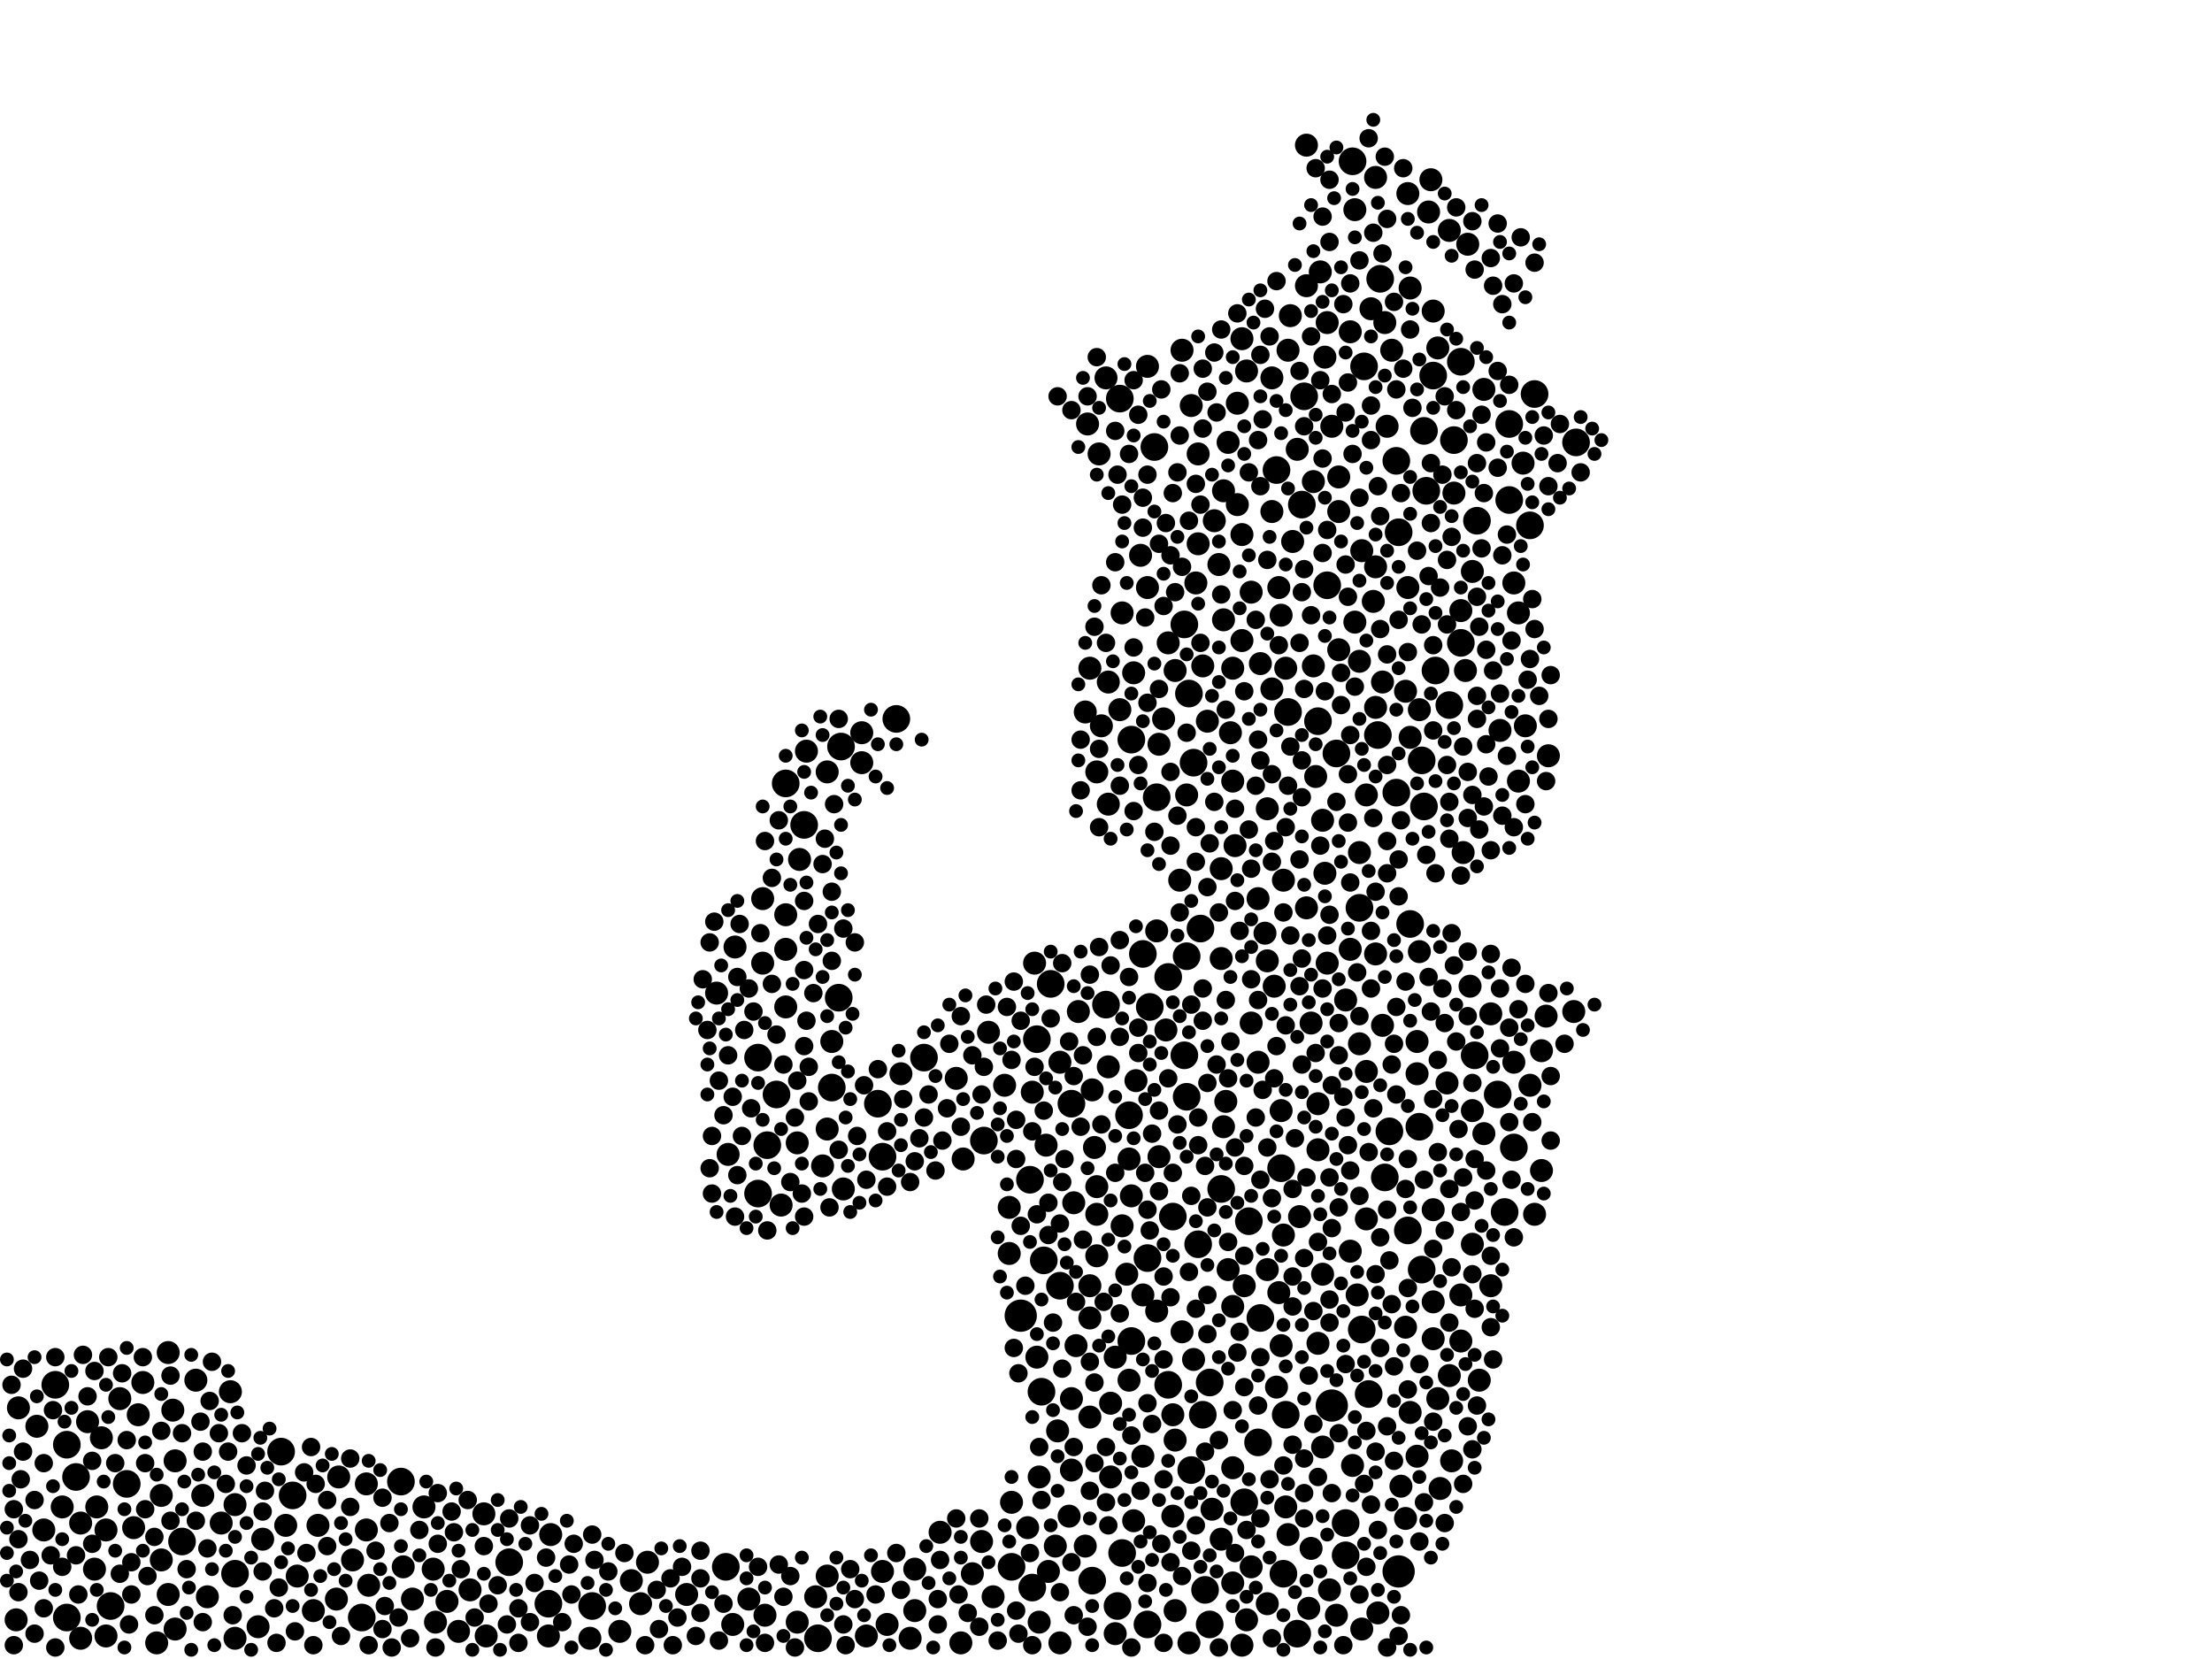 <?xml version="1.0" encoding="utf-8"?>
<svg xmlns="http://www.w3.org/2000/svg"
     xmlns:xlink="http://www.w3.org/1999/xlink" width="1920" height="1440" >

            <defs>
            <style type="text/css"><![CDATA[
circle {stroke: none;}
.c0 {fill: #000000;}
]]></style>
            </defs>
<rect x="0" y="0" width="1920" height="1440" fill="white"/>
<circle cx="886" cy="1142" r="14" class="c0"/>
<circle cx="1214" cy="1364" r="14" class="c0"/>
<circle cx="1156" cy="1220" r="14" class="c0"/>
<circle cx="1182" cy="1154" r="12" class="c0"/>
<circle cx="1116" cy="1228" r="12" class="c0"/>
<circle cx="1300" cy="950" r="12" class="c0"/>
<circle cx="1180" cy="788" r="12" class="c0"/>
<circle cx="1174" cy="140" r="12" class="c0"/>
<circle cx="1092" cy="1252" r="12" class="c0"/>
<circle cx="1160" cy="654" r="12" class="c0"/>
<circle cx="972" cy="346" r="12" class="c0"/>
<circle cx="1032" cy="602" r="12" class="c0"/>
<circle cx="904" cy="1208" r="12" class="c0"/>
<circle cx="1126" cy="1418" r="12" class="c0"/>
<circle cx="1014" cy="1202" r="12" class="c0"/>
<circle cx="1198" cy="242" r="12" class="c0"/>
<circle cx="1144" cy="626" r="12" class="c0"/>
<circle cx="158" cy="1338" r="12" class="c0"/>
<circle cx="1314" cy="996" r="12" class="c0"/>
<circle cx="906" cy="1094" r="12" class="c0"/>
<circle cx="244" cy="1260" r="12" class="c0"/>
<circle cx="1030" cy="830" r="12" class="c0"/>
<circle cx="1118" cy="618" r="12" class="c0"/>
<circle cx="666" cy="994" r="12" class="c0"/>
<circle cx="722" cy="944" r="12" class="c0"/>
<circle cx="658" cy="1036" r="12" class="c0"/>
<circle cx="894" cy="1024" r="12" class="c0"/>
<circle cx="58" cy="1254" r="12" class="c0"/>
<circle cx="1168" cy="1322" r="12" class="c0"/>
<circle cx="998" cy="874" r="12" class="c0"/>
<circle cx="48" cy="1202" r="12" class="c0"/>
<circle cx="1004" cy="692" r="12" class="c0"/>
<circle cx="1168" cy="1350" r="12" class="c0"/>
<circle cx="1184" cy="318" r="12" class="c0"/>
<circle cx="1268" cy="558" r="12" class="c0"/>
<circle cx="1084" cy="1060" r="12" class="c0"/>
<circle cx="1130" cy="438" r="12" class="c0"/>
<circle cx="1002" cy="388" r="12" class="c0"/>
<circle cx="1206" cy="982" r="12" class="c0"/>
<circle cx="982" cy="1164" r="12" class="c0"/>
<circle cx="698" cy="716" r="12" class="c0"/>
<circle cx="1234" cy="660" r="12" class="c0"/>
<circle cx="1236" cy="374" r="12" class="c0"/>
<circle cx="1112" cy="1014" r="12" class="c0"/>
<circle cx="348" cy="1286" r="12" class="c0"/>
<circle cx="1202" cy="1022" r="12" class="c0"/>
<circle cx="1310" cy="434" r="12" class="c0"/>
<circle cx="900" cy="902" r="12" class="c0"/>
<circle cx="710" cy="1422" r="12" class="c0"/>
<circle cx="920" cy="1116" r="12" class="c0"/>
<circle cx="996" cy="1410" r="12" class="c0"/>
<circle cx="1306" cy="1052" r="12" class="c0"/>
<circle cx="514" cy="1394" r="12" class="c0"/>
<circle cx="1280" cy="916" r="12" class="c0"/>
<circle cx="1050" cy="1200" r="12" class="c0"/>
<circle cx="204" cy="1366" r="12" class="c0"/>
<circle cx="1152" cy="508" r="12" class="c0"/>
<circle cx="1244" cy="326" r="12" class="c0"/>
<circle cx="1222" cy="1068" r="12" class="c0"/>
<circle cx="1030" cy="952" r="12" class="c0"/>
<circle cx="1014" cy="848" r="12" class="c0"/>
<circle cx="996" cy="1092" r="12" class="c0"/>
<circle cx="1080" cy="1304" r="12" class="c0"/>
<circle cx="314" cy="1404" r="12" class="c0"/>
<circle cx="1034" cy="1276" r="12" class="c0"/>
<circle cx="1060" cy="1032" r="12" class="c0"/>
<circle cx="1282" cy="452" r="12" class="c0"/>
<circle cx="1132" cy="344" r="12" class="c0"/>
<circle cx="854" cy="990" r="12" class="c0"/>
<circle cx="1094" cy="1144" r="12" class="c0"/>
<circle cx="1214" cy="462" r="12" class="c0"/>
<circle cx="1046" cy="1380" r="12" class="c0"/>
<circle cx="1028" cy="916" r="12" class="c0"/>
<circle cx="930" cy="958" r="12" class="c0"/>
<circle cx="1234" cy="1102" r="12" class="c0"/>
<circle cx="960" cy="872" r="12" class="c0"/>
<circle cx="96" cy="1394" r="12" class="c0"/>
<circle cx="992" cy="828" r="12" class="c0"/>
<circle cx="1036" cy="662" r="12" class="c0"/>
<circle cx="1114" cy="1366" r="12" class="c0"/>
<circle cx="66" cy="1282" r="12" class="c0"/>
<circle cx="1040" cy="1080" r="12" class="c0"/>
<circle cx="878" cy="1360" r="12" class="c0"/>
<circle cx="1238" cy="426" r="12" class="c0"/>
<circle cx="1044" cy="1228" r="12" class="c0"/>
<circle cx="970" cy="1394" r="12" class="c0"/>
<circle cx="1258" cy="612" r="12" class="c0"/>
<circle cx="1310" cy="368" r="12" class="c0"/>
<circle cx="110" cy="1288" r="12" class="c0"/>
<circle cx="630" cy="1360" r="12" class="c0"/>
<circle cx="728" cy="866" r="12" class="c0"/>
<circle cx="1050" cy="1410" r="12" class="c0"/>
<circle cx="1368" cy="384" r="12" class="c0"/>
<circle cx="1262" cy="382" r="12" class="c0"/>
<circle cx="1042" cy="806" r="12" class="c0"/>
<circle cx="682" cy="680" r="12" class="c0"/>
<circle cx="1196" cy="638" r="12" class="c0"/>
<circle cx="1018" cy="1056" r="12" class="c0"/>
<circle cx="1328" cy="456" r="12" class="c0"/>
<circle cx="1232" cy="978" r="12" class="c0"/>
<circle cx="1332" cy="342" r="12" class="c0"/>
<circle cx="766" cy="1004" r="12" class="c0"/>
<circle cx="254" cy="1298" r="12" class="c0"/>
<circle cx="730" cy="648" r="12" class="c0"/>
<circle cx="1224" cy="802" r="12" class="c0"/>
<circle cx="442" cy="1356" r="12" class="c0"/>
<circle cx="912" cy="854" r="12" class="c0"/>
<circle cx="1212" cy="688" r="12" class="c0"/>
<circle cx="658" cy="918" r="12" class="c0"/>
<circle cx="1028" cy="542" r="12" class="c0"/>
<circle cx="58" cy="1404" r="12" class="c0"/>
<circle cx="1108" cy="408" r="12" class="c0"/>
<circle cx="1212" cy="400" r="12" class="c0"/>
<circle cx="778" cy="624" r="12" class="c0"/>
<circle cx="1268" cy="314" r="12" class="c0"/>
<circle cx="476" cy="1392" r="12" class="c0"/>
<circle cx="1188" cy="1210" r="12" class="c0"/>
<circle cx="802" cy="918" r="12" class="c0"/>
<circle cx="948" cy="1372" r="12" class="c0"/>
<circle cx="762" cy="958" r="12" class="c0"/>
<circle cx="980" cy="968" r="12" class="c0"/>
<circle cx="674" cy="950" r="12" class="c0"/>
<circle cx="982" cy="642" r="12" class="c0"/>
<circle cx="1236" cy="700" r="12" class="c0"/>
<circle cx="974" cy="1348" r="12" class="c0"/>
<circle cx="896" cy="1378" r="12" class="c0"/>
<circle cx="1246" cy="582" r="12" class="c0"/>
<circle cx="1018" cy="1316" r="10" class="c0"/>
<circle cx="1366" cy="878" r="10" class="c0"/>
<circle cx="1216" cy="1290" r="10" class="c0"/>
<circle cx="1140" cy="418" r="10" class="c0"/>
<circle cx="1156" cy="370" r="10" class="c0"/>
<circle cx="1062" cy="978" r="10" class="c0"/>
<circle cx="752" cy="1420" r="10" class="c0"/>
<circle cx="714" cy="1012" r="10" class="c0"/>
<circle cx="1318" cy="532" r="10" class="c0"/>
<circle cx="1180" cy="906" r="10" class="c0"/>
<circle cx="900" cy="1178" r="10" class="c0"/>
<circle cx="952" cy="670" r="10" class="c0"/>
<circle cx="1240" cy="184" r="10" class="c0"/>
<circle cx="376" cy="1362" r="10" class="c0"/>
<circle cx="1190" cy="268" r="10" class="c0"/>
<circle cx="960" cy="328" r="10" class="c0"/>
<circle cx="1272" cy="582" r="10" class="c0"/>
<circle cx="878" cy="1304" r="10" class="c0"/>
<circle cx="952" cy="1090" r="10" class="c0"/>
<circle cx="980" cy="1006" r="10" class="c0"/>
<circle cx="896" cy="948" r="10" class="c0"/>
<circle cx="722" cy="904" r="10" class="c0"/>
<circle cx="1030" cy="690" r="10" class="c0"/>
<circle cx="1138" cy="1344" r="10" class="c0"/>
<circle cx="1134" cy="788" r="10" class="c0"/>
<circle cx="682" cy="874" r="10" class="c0"/>
<circle cx="140" cy="1354" r="10" class="c0"/>
<circle cx="1194" cy="154" r="10" class="c0"/>
<circle cx="974" cy="1064" r="10" class="c0"/>
<circle cx="146" cy="1174" r="10" class="c0"/>
<circle cx="718" cy="980" r="10" class="c0"/>
<circle cx="794" cy="1398" r="10" class="c0"/>
<circle cx="920" cy="922" r="10" class="c0"/>
<circle cx="176" cy="1298" r="10" class="c0"/>
<circle cx="962" cy="926" r="10" class="c0"/>
<circle cx="1012" cy="894" r="10" class="c0"/>
<circle cx="1020" cy="582" r="10" class="c0"/>
<circle cx="892" cy="1326" r="10" class="c0"/>
<circle cx="1052" cy="1310" r="10" class="c0"/>
<circle cx="910" cy="1364" r="10" class="c0"/>
<circle cx="1040" cy="394" r="10" class="c0"/>
<circle cx="1338" cy="912" r="10" class="c0"/>
<circle cx="1004" cy="1138" r="10" class="c0"/>
<circle cx="1108" cy="1204" r="10" class="c0"/>
<circle cx="766" cy="1364" r="10" class="c0"/>
<circle cx="180" cy="1386" r="10" class="c0"/>
<circle cx="398" cy="1416" r="10" class="c0"/>
<circle cx="622" cy="862" r="10" class="c0"/>
<circle cx="38" cy="1328" r="10" class="c0"/>
<circle cx="678" cy="1046" r="10" class="c0"/>
<circle cx="538" cy="1416" r="10" class="c0"/>
<circle cx="1006" cy="646" r="10" class="c0"/>
<circle cx="782" cy="932" r="10" class="c0"/>
<circle cx="140" cy="1298" r="10" class="c0"/>
<circle cx="1172" cy="824" r="10" class="c0"/>
<circle cx="1014" cy="558" r="10" class="c0"/>
<circle cx="1278" cy="964" r="10" class="c0"/>
<circle cx="1332" cy="1054" r="10" class="c0"/>
<circle cx="984" cy="1320" r="10" class="c0"/>
<circle cx="1154" cy="1380" r="10" class="c0"/>
<circle cx="700" cy="652" r="10" class="c0"/>
<circle cx="104" cy="1214" r="10" class="c0"/>
<circle cx="1182" cy="1414" r="10" class="c0"/>
<circle cx="830" cy="936" r="10" class="c0"/>
<circle cx="272" cy="1398" r="10" class="c0"/>
<circle cx="1082" cy="322" r="10" class="c0"/>
<circle cx="1082" cy="1406" r="10" class="c0"/>
<circle cx="1078" cy="294" r="10" class="c0"/>
<circle cx="306" cy="1354" r="10" class="c0"/>
<circle cx="1010" cy="624" r="10" class="c0"/>
<circle cx="1086" cy="888" r="10" class="c0"/>
<circle cx="1086" cy="514" r="10" class="c0"/>
<circle cx="1122" cy="470" r="10" class="c0"/>
<circle cx="898" cy="836" r="10" class="c0"/>
<circle cx="948" cy="946" r="10" class="c0"/>
<circle cx="1062" cy="538" r="10" class="c0"/>
<circle cx="1152" cy="280" r="10" class="c0"/>
<circle cx="1054" cy="452" r="10" class="c0"/>
<circle cx="1258" cy="1194" r="10" class="c0"/>
<circle cx="638" cy="822" r="10" class="c0"/>
<circle cx="76" cy="1234" r="10" class="c0"/>
<circle cx="852" cy="1338" r="10" class="c0"/>
<circle cx="944" cy="368" r="10" class="c0"/>
<circle cx="918" cy="1242" r="10" class="c0"/>
<circle cx="1044" cy="578" r="10" class="c0"/>
<circle cx="992" cy="1124" r="10" class="c0"/>
<circle cx="1104" cy="328" r="10" class="c0"/>
<circle cx="1026" cy="1156" r="10" class="c0"/>
<circle cx="1178" cy="1124" r="10" class="c0"/>
<circle cx="84" cy="1308" r="10" class="c0"/>
<circle cx="1098" cy="810" r="10" class="c0"/>
<circle cx="556" cy="1392" r="10" class="c0"/>
<circle cx="1172" cy="1086" r="10" class="c0"/>
<circle cx="1120" cy="274" r="10" class="c0"/>
<circle cx="1024" cy="764" r="10" class="c0"/>
<circle cx="996" cy="510" r="10" class="c0"/>
<circle cx="1066" cy="1102" r="10" class="c0"/>
<circle cx="1092" cy="780" r="10" class="c0"/>
<circle cx="92" cy="1420" r="10" class="c0"/>
<circle cx="1168" cy="868" r="10" class="c0"/>
<circle cx="692" cy="992" r="10" class="c0"/>
<circle cx="836" cy="1006" r="10" class="c0"/>
<circle cx="1070" cy="580" r="10" class="c0"/>
<circle cx="942" cy="618" r="10" class="c0"/>
<circle cx="950" cy="996" r="10" class="c0"/>
<circle cx="1074" cy="438" r="10" class="c0"/>
<circle cx="1064" cy="956" r="10" class="c0"/>
<circle cx="1338" cy="1016" r="10" class="c0"/>
<circle cx="204" cy="1422" r="10" class="c0"/>
<circle cx="1174" cy="1272" r="10" class="c0"/>
<circle cx="1148" cy="1106" r="10" class="c0"/>
<circle cx="692" cy="1408" r="10" class="c0"/>
<circle cx="1186" cy="1058" r="10" class="c0"/>
<circle cx="936" cy="878" r="10" class="c0"/>
<circle cx="876" cy="1088" r="10" class="c0"/>
<circle cx="1260" cy="1268" r="10" class="c0"/>
<circle cx="1086" cy="1360" r="10" class="c0"/>
<circle cx="1344" cy="656" r="10" class="c0"/>
<circle cx="946" cy="1144" r="10" class="c0"/>
<circle cx="124" cy="1200" r="10" class="c0"/>
<circle cx="150" cy="1224" r="10" class="c0"/>
<circle cx="1058" cy="490" r="10" class="c0"/>
<circle cx="276" cy="1324" r="10" class="c0"/>
<circle cx="996" cy="318" r="10" class="c0"/>
<circle cx="14" cy="1406" r="10" class="c0"/>
<circle cx="88" cy="1248" r="10" class="c0"/>
<circle cx="1244" cy="1050" r="10" class="c0"/>
<circle cx="1328" cy="942" r="10" class="c0"/>
<circle cx="120" cy="1228" r="10" class="c0"/>
<circle cx="732" cy="1032" r="10" class="c0"/>
<circle cx="70" cy="1422" r="10" class="c0"/>
<circle cx="1224" cy="1226" r="10" class="c0"/>
<circle cx="972" cy="616" r="10" class="c0"/>
<circle cx="794" cy="1362" r="10" class="c0"/>
<circle cx="16" cy="1222" r="10" class="c0"/>
<circle cx="1314" cy="506" r="10" class="c0"/>
<circle cx="1200" cy="592" r="10" class="c0"/>
<circle cx="694" cy="746" r="10" class="c0"/>
<circle cx="358" cy="1388" r="10" class="c0"/>
<circle cx="170" cy="1198" r="10" class="c0"/>
<circle cx="718" cy="1368" r="10" class="c0"/>
<circle cx="708" cy="1386" r="10" class="c0"/>
<circle cx="1060" cy="832" r="10" class="c0"/>
<circle cx="1114" cy="1072" r="10" class="c0"/>
<circle cx="136" cy="1426" r="10" class="c0"/>
<circle cx="1258" cy="200" r="10" class="c0"/>
<circle cx="116" cy="1326" r="10" class="c0"/>
<circle cx="1270" cy="740" r="10" class="c0"/>
<circle cx="1186" cy="690" r="10" class="c0"/>
<circle cx="1078" cy="1428" r="10" class="c0"/>
<circle cx="1100" cy="834" r="10" class="c0"/>
<circle cx="1182" cy="478" r="10" class="c0"/>
<circle cx="1116" cy="1308" r="10" class="c0"/>
<circle cx="980" cy="1198" r="10" class="c0"/>
<circle cx="248" cy="1324" r="10" class="c0"/>
<circle cx="748" cy="636" r="10" class="c0"/>
<circle cx="1068" cy="636" r="10" class="c0"/>
<circle cx="1070" cy="1134" r="10" class="c0"/>
<circle cx="1104" cy="444" r="10" class="c0"/>
<circle cx="1070" cy="1374" r="10" class="c0"/>
<circle cx="294" cy="1282" r="10" class="c0"/>
<circle cx="1112" cy="534" r="10" class="c0"/>
<circle cx="1288" cy="338" r="10" class="c0"/>
<circle cx="1092" cy="922" r="10" class="c0"/>
<circle cx="1202" cy="280" r="10" class="c0"/>
<circle cx="962" cy="592" r="10" class="c0"/>
<circle cx="632" cy="1002" r="10" class="c0"/>
<circle cx="1146" cy="236" r="10" class="c0"/>
<circle cx="1040" cy="472" r="10" class="c0"/>
<circle cx="1268" cy="1164" r="10" class="c0"/>
<circle cx="1066" cy="384" r="10" class="c0"/>
<circle cx="1134" cy="248" r="10" class="c0"/>
<circle cx="548" cy="1372" r="10" class="c0"/>
<circle cx="70" cy="1322" r="10" class="c0"/>
<circle cx="1112" cy="1168" r="10" class="c0"/>
<circle cx="54" cy="1308" r="10" class="c0"/>
<circle cx="982" cy="1038" r="10" class="c0"/>
<circle cx="152" cy="1414" r="10" class="c0"/>
<circle cx="1020" cy="1398" r="10" class="c0"/>
<circle cx="1274" cy="212" r="10" class="c0"/>
<circle cx="1162" cy="444" r="10" class="c0"/>
<circle cx="596" cy="1384" r="10" class="c0"/>
<circle cx="32" cy="1238" r="10" class="c0"/>
<circle cx="952" cy="1030" r="10" class="c0"/>
<circle cx="1112" cy="964" r="10" class="c0"/>
<circle cx="1194" cy="828" r="10" class="c0"/>
<circle cx="986" cy="938" r="10" class="c0"/>
<circle cx="1278" cy="496" r="10" class="c0"/>
<circle cx="82" cy="1362" r="10" class="c0"/>
<circle cx="1116" cy="580" r="10" class="c0"/>
<circle cx="1078" cy="556" r="10" class="c0"/>
<circle cx="1220" cy="1152" r="10" class="c0"/>
<circle cx="1034" cy="352" r="10" class="c0"/>
<circle cx="152" cy="1268" r="10" class="c0"/>
<circle cx="956" cy="630" r="10" class="c0"/>
<circle cx="974" cy="532" r="10" class="c0"/>
<circle cx="422" cy="1420" r="10" class="c0"/>
<circle cx="1262" cy="428" r="10" class="c0"/>
<circle cx="1100" cy="1102" r="10" class="c0"/>
<circle cx="1302" cy="634" r="10" class="c0"/>
<circle cx="1152" cy="836" r="10" class="c0"/>
<circle cx="378" cy="1408" r="10" class="c0"/>
<circle cx="930" cy="1214" r="10" class="c0"/>
<circle cx="1322" cy="402" r="10" class="c0"/>
<circle cx="954" cy="394" r="10" class="c0"/>
<circle cx="1200" cy="890" r="10" class="c0"/>
<circle cx="908" cy="994" r="10" class="c0"/>
<circle cx="1342" cy="882" r="10" class="c0"/>
<circle cx="1070" cy="678" r="10" class="c0"/>
<circle cx="1144" cy="1166" r="10" class="c0"/>
<circle cx="916" cy="1342" r="10" class="c0"/>
<circle cx="862" cy="1386" r="10" class="c0"/>
<circle cx="844" cy="1366" r="10" class="c0"/>
<circle cx="962" cy="698" r="10" class="c0"/>
<circle cx="1192" cy="522" r="10" class="c0"/>
<circle cx="1134" cy="126" r="10" class="c0"/>
<circle cx="1118" cy="304" r="10" class="c0"/>
<circle cx="1314" cy="922" r="10" class="c0"/>
<circle cx="1294" cy="1116" r="10" class="c0"/>
<circle cx="318" cy="1288" r="10" class="c0"/>
<circle cx="1080" cy="1116" r="10" class="c0"/>
<circle cx="1126" cy="390" r="10" class="c0"/>
<circle cx="920" cy="1426" r="10" class="c0"/>
<circle cx="1278" cy="1080" r="10" class="c0"/>
<circle cx="662" cy="836" r="10" class="c0"/>
<circle cx="388" cy="1390" r="10" class="c0"/>
<circle cx="770" cy="1410" r="10" class="c0"/>
<circle cx="1026" cy="304" r="10" class="c0"/>
<circle cx="1136" cy="1396" r="10" class="c0"/>
<circle cx="204" cy="1306" r="10" class="c0"/>
<circle cx="1032" cy="1426" r="10" class="c0"/>
<circle cx="350" cy="1360" r="10" class="c0"/>
<circle cx="946" cy="1230" r="10" class="c0"/>
<circle cx="1324" cy="630" r="10" class="c0"/>
<circle cx="1160" cy="1402" r="10" class="c0"/>
<circle cx="1224" cy="640" r="10" class="c0"/>
<circle cx="1268" cy="1124" r="10" class="c0"/>
<circle cx="1070" cy="1274" r="10" class="c0"/>
<circle cx="224" cy="1412" r="10" class="c0"/>
<circle cx="718" cy="670" r="10" class="c0"/>
<circle cx="1196" cy="1400" r="10" class="c0"/>
<circle cx="1100" cy="702" r="10" class="c0"/>
<circle cx="1256" cy="940" r="10" class="c0"/>
<circle cx="902" cy="1408" r="10" class="c0"/>
<circle cx="790" cy="1422" r="10" class="c0"/>
<circle cx="1230" cy="1264" r="10" class="c0"/>
<circle cx="1230" cy="904" r="10" class="c0"/>
<circle cx="1294" cy="880" r="10" class="c0"/>
<circle cx="1276" cy="856" r="10" class="c0"/>
<circle cx="1180" cy="574" r="10" class="c0"/>
<circle cx="1148" cy="712" r="10" class="c0"/>
<circle cx="1222" cy="510" r="10" class="c0"/>
<circle cx="858" cy="896" r="10" class="c0"/>
<circle cx="1220" cy="600" r="10" class="c0"/>
<circle cx="1150" cy="758" r="10" class="c0"/>
<circle cx="1060" cy="1336" r="10" class="c0"/>
<circle cx="964" cy="1218" r="10" class="c0"/>
<circle cx="964" cy="1282" r="10" class="c0"/>
<circle cx="1208" cy="304" r="10" class="c0"/>
<circle cx="816" cy="1330" r="10" class="c0"/>
<circle cx="636" cy="1410" r="10" class="c0"/>
<circle cx="1114" cy="764" r="10" class="c0"/>
<circle cx="1284" cy="1198" r="10" class="c0"/>
<circle cx="664" cy="1402" r="10" class="c0"/>
<circle cx="1106" cy="856" r="10" class="c0"/>
<circle cx="320" cy="1376" r="10" class="c0"/>
<circle cx="1150" cy="310" r="10" class="c0"/>
<circle cx="1048" cy="626" r="10" class="c0"/>
<circle cx="1128" cy="1056" r="10" class="c0"/>
<circle cx="984" cy="584" r="10" class="c0"/>
<circle cx="930" cy="1276" r="10" class="c0"/>
<circle cx="512" cy="1422" r="10" class="c0"/>
<circle cx="872" cy="942" r="10" class="c0"/>
<circle cx="946" cy="1116" r="10" class="c0"/>
<circle cx="1250" cy="1292" r="10" class="c0"/>
<circle cx="1140" cy="578" r="10" class="c0"/>
<circle cx="1074" cy="350" r="10" class="c0"/>
<circle cx="1268" cy="530" r="10" class="c0"/>
<circle cx="1186" cy="930" r="10" class="c0"/>
<circle cx="1078" cy="464" r="10" class="c0"/>
<circle cx="1162" cy="414" r="10" class="c0"/>
<circle cx="420" cy="1314" r="10" class="c0"/>
<circle cx="1194" cy="492" r="10" class="c0"/>
<circle cx="1222" cy="168" r="10" class="c0"/>
<circle cx="932" cy="1044" r="10" class="c0"/>
<circle cx="1144" cy="958" r="10" class="c0"/>
<circle cx="1060" cy="754" r="10" class="c0"/>
<circle cx="1062" cy="426" r="10" class="c0"/>
<circle cx="1244" cy="1130" r="10" class="c0"/>
<circle cx="1018" cy="1228" r="10" class="c0"/>
<circle cx="952" cy="1054" r="10" class="c0"/>
<circle cx="1118" cy="1332" r="10" class="c0"/>
<circle cx="1104" cy="598" r="10" class="c0"/>
<circle cx="200" cy="1208" r="10" class="c0"/>
<circle cx="1072" cy="734" r="10" class="c0"/>
<circle cx="1244" cy="270" r="10" class="c0"/>
<circle cx="1288" cy="984" r="10" class="c0"/>
<circle cx="228" cy="1336" r="10" class="c0"/>
<circle cx="1110" cy="1122" r="10" class="c0"/>
<circle cx="1172" cy="288" r="10" class="c0"/>
<circle cx="682" cy="794" r="10" class="c0"/>
<circle cx="1204" cy="370" r="10" class="c0"/>
<circle cx="682" cy="824" r="10" class="c0"/>
<circle cx="1244" cy="1162" r="10" class="c0"/>
<circle cx="1248" cy="302" r="10" class="c0"/>
<circle cx="934" cy="1168" r="10" class="c0"/>
<circle cx="1242" cy="156" r="10" class="c0"/>
<circle cx="1224" cy="250" r="10" class="c0"/>
<circle cx="1006" cy="1004" r="10" class="c0"/>
<circle cx="1220" cy="1318" r="10" class="c0"/>
<circle cx="408" cy="1380" r="10" class="c0"/>
<circle cx="1176" cy="540" r="10" class="c0"/>
<circle cx="946" cy="580" r="10" class="c0"/>
<circle cx="1094" cy="576" r="10" class="c0"/>
<circle cx="1036" cy="1180" r="10" class="c0"/>
<circle cx="318" cy="1328" r="10" class="c0"/>
<circle cx="834" cy="1426" r="10" class="c0"/>
<circle cx="1144" cy="998" r="10" class="c0"/>
<circle cx="476" cy="1420" r="10" class="c0"/>
<circle cx="1004" cy="808" r="10" class="c0"/>
<circle cx="1248" cy="1214" r="10" class="c0"/>
<circle cx="1162" cy="564" r="10" class="c0"/>
<circle cx="146" cy="1384" r="10" class="c0"/>
<circle cx="992" cy="1264" r="10" class="c0"/>
<circle cx="1232" cy="616" r="10" class="c0"/>
<circle cx="902" cy="1282" r="10" class="c0"/>
<circle cx="978" cy="1106" r="10" class="c0"/>
<circle cx="1176" cy="182" r="10" class="c0"/>
<circle cx="1110" cy="510" r="10" class="c0"/>
<circle cx="292" cy="1388" r="10" class="c0"/>
<circle cx="562" cy="1356" r="10" class="c0"/>
<circle cx="478" cy="1332" r="10" class="c0"/>
<circle cx="876" cy="1048" r="10" class="c0"/>
<circle cx="1194" cy="614" r="10" class="c0"/>
<circle cx="968" cy="1178" r="10" class="c0"/>
<circle cx="1318" cy="678" r="10" class="c0"/>
<circle cx="1230" cy="932" r="10" class="c0"/>
<circle cx="662" cy="780" r="10" class="c0"/>
<circle cx="1180" cy="740" r="10" class="c0"/>
<circle cx="968" cy="1418" r="10" class="c0"/>
<circle cx="1232" cy="826" r="10" class="c0"/>
<circle cx="1148" cy="1256" r="10" class="c0"/>
<circle cx="942" cy="1342" r="10" class="c0"/>
<circle cx="1138" cy="888" r="10" class="c0"/>
<circle cx="92" cy="1328" r="10" class="c0"/>
<circle cx="192" cy="1322" r="10" class="c0"/>
<circle cx="1038" cy="506" r="10" class="c0"/>
<circle cx="1100" cy="1392" r="10" class="c0"/>
<circle cx="1142" cy="674" r="10" class="c0"/>
<circle cx="928" cy="1316" r="10" class="c0"/>
<circle cx="258" cy="1368" r="10" class="c0"/>
<circle cx="650" cy="1388" r="10" class="c0"/>
<circle cx="368" cy="1308" r="10" class="c0"/>
<circle cx="1020" cy="1250" r="10" class="c0"/>
<circle cx="748" cy="662" r="10" class="c0"/>
<circle cx="990" cy="482" r="10" class="c0"/>
<circle cx="494" cy="1358" r="8" class="c0"/>
<circle cx="1106" cy="936" r="8" class="c0"/>
<circle cx="1034" cy="1346" r="8" class="c0"/>
<circle cx="1344" cy="422" r="8" class="c0"/>
<circle cx="992" cy="458" r="8" class="c0"/>
<circle cx="1204" cy="664" r="8" class="c0"/>
<circle cx="932" cy="934" r="8" class="c0"/>
<circle cx="666" cy="1068" r="8" class="c0"/>
<circle cx="1302" cy="858" r="8" class="c0"/>
<circle cx="946" cy="846" r="8" class="c0"/>
<circle cx="1282" cy="604" r="8" class="c0"/>
<circle cx="882" cy="972" r="8" class="c0"/>
<circle cx="1138" cy="292" r="8" class="c0"/>
<circle cx="676" cy="712" r="8" class="c0"/>
<circle cx="980" cy="848" r="8" class="c0"/>
<circle cx="658" cy="1360" r="8" class="c0"/>
<circle cx="1090" cy="970" r="8" class="c0"/>
<circle cx="256" cy="1416" r="8" class="c0"/>
<circle cx="1304" cy="482" r="8" class="c0"/>
<circle cx="196" cy="1288" r="8" class="c0"/>
<circle cx="1170" cy="714" r="8" class="c0"/>
<circle cx="1008" cy="338" r="8" class="c0"/>
<circle cx="1294" cy="224" r="8" class="c0"/>
<circle cx="852" cy="950" r="8" class="c0"/>
<circle cx="632" cy="916" r="8" class="c0"/>
<circle cx="1048" cy="1124" r="8" class="c0"/>
<circle cx="1058" cy="792" r="8" class="c0"/>
<circle cx="1168" cy="490" r="8" class="c0"/>
<circle cx="990" cy="1294" r="8" class="c0"/>
<circle cx="380" cy="1296" r="8" class="c0"/>
<circle cx="1212" cy="338" r="8" class="c0"/>
<circle cx="922" cy="836" r="8" class="c0"/>
<circle cx="650" cy="858" r="8" class="c0"/>
<circle cx="584" cy="1428" r="8" class="c0"/>
<circle cx="1232" cy="1184" r="8" class="c0"/>
<circle cx="988" cy="664" r="8" class="c0"/>
<circle cx="1180" cy="226" r="8" class="c0"/>
<circle cx="1240" cy="848" r="8" class="c0"/>
<circle cx="1070" cy="1224" r="8" class="c0"/>
<circle cx="1288" cy="700" r="8" class="c0"/>
<circle cx="1270" cy="1022" r="8" class="c0"/>
<circle cx="722" cy="774" r="8" class="c0"/>
<circle cx="1192" cy="202" r="8" class="c0"/>
<circle cx="1250" cy="510" r="8" class="c0"/>
<circle cx="798" cy="988" r="8" class="c0"/>
<circle cx="750" cy="942" r="8" class="c0"/>
<circle cx="954" cy="650" r="8" class="c0"/>
<circle cx="1294" cy="1152" r="8" class="c0"/>
<circle cx="1236" cy="1024" r="8" class="c0"/>
<circle cx="952" cy="900" r="8" class="c0"/>
<circle cx="1234" cy="542" r="8" class="c0"/>
<circle cx="1082" cy="1328" r="8" class="c0"/>
<circle cx="1132" cy="1266" r="8" class="c0"/>
<circle cx="1040" cy="994" r="8" class="c0"/>
<circle cx="1118" cy="682" r="8" class="c0"/>
<circle cx="1094" cy="660" r="8" class="c0"/>
<circle cx="698" cy="842" r="8" class="c0"/>
<circle cx="1044" cy="858" r="8" class="c0"/>
<circle cx="1138" cy="534" r="8" class="c0"/>
<circle cx="1102" cy="1284" r="8" class="c0"/>
<circle cx="34" cy="1372" r="8" class="c0"/>
<circle cx="420" cy="1342" r="8" class="c0"/>
<circle cx="1274" cy="670" r="8" class="c0"/>
<circle cx="228" cy="1312" r="8" class="c0"/>
<circle cx="1312" cy="840" r="8" class="c0"/>
<circle cx="994" cy="1018" r="8" class="c0"/>
<circle cx="1048" cy="940" r="8" class="c0"/>
<circle cx="1156" cy="1296" r="8" class="c0"/>
<circle cx="720" cy="1048" r="8" class="c0"/>
<circle cx="814" cy="1388" r="8" class="c0"/>
<circle cx="114" cy="1384" r="8" class="c0"/>
<circle cx="714" cy="750" r="8" class="c0"/>
<circle cx="1130" cy="832" r="8" class="c0"/>
<circle cx="760" cy="1384" r="8" class="c0"/>
<circle cx="604" cy="1420" r="8" class="c0"/>
<circle cx="1104" cy="1422" r="8" class="c0"/>
<circle cx="210" cy="1244" r="8" class="c0"/>
<circle cx="1042" cy="558" r="8" class="c0"/>
<circle cx="464" cy="1374" r="8" class="c0"/>
<circle cx="66" cy="1350" r="8" class="c0"/>
<circle cx="1132" cy="494" r="8" class="c0"/>
<circle cx="886" cy="1064" r="8" class="c0"/>
<circle cx="1244" cy="1234" r="8" class="c0"/>
<circle cx="1314" cy="246" r="8" class="c0"/>
<circle cx="392" cy="1312" r="8" class="c0"/>
<circle cx="1264" cy="904" r="8" class="c0"/>
<circle cx="1050" cy="732" r="8" class="c0"/>
<circle cx="628" cy="968" r="8" class="c0"/>
<circle cx="1074" cy="1174" r="8" class="c0"/>
<circle cx="94" cy="1178" r="8" class="c0"/>
<circle cx="1194" cy="1260" r="8" class="c0"/>
<circle cx="162" cy="1362" r="8" class="c0"/>
<circle cx="1222" cy="566" r="8" class="c0"/>
<circle cx="1104" cy="748" r="8" class="c0"/>
<circle cx="340" cy="1430" r="8" class="c0"/>
<circle cx="54" cy="1360" r="8" class="c0"/>
<circle cx="1180" cy="1038" r="8" class="c0"/>
<circle cx="960" cy="558" r="8" class="c0"/>
<circle cx="932" cy="1402" r="8" class="c0"/>
<circle cx="732" cy="806" r="8" class="c0"/>
<circle cx="878" cy="920" r="8" class="c0"/>
<circle cx="1198" cy="1074" r="8" class="c0"/>
<circle cx="1086" cy="850" r="8" class="c0"/>
<circle cx="284" cy="1302" r="8" class="c0"/>
<circle cx="30" cy="1302" r="8" class="c0"/>
<circle cx="1260" cy="1100" r="8" class="c0"/>
<circle cx="190" cy="1244" r="8" class="c0"/>
<circle cx="1244" cy="560" r="8" class="c0"/>
<circle cx="1304" cy="264" r="8" class="c0"/>
<circle cx="1128" cy="322" r="8" class="c0"/>
<circle cx="1180" cy="1384" r="8" class="c0"/>
<circle cx="338" cy="1322" r="8" class="c0"/>
<circle cx="698" cy="782" r="8" class="c0"/>
<circle cx="1280" cy="1042" r="8" class="c0"/>
<circle cx="806" cy="950" r="8" class="c0"/>
<circle cx="1208" cy="1132" r="8" class="c0"/>
<circle cx="582" cy="1370" r="8" class="c0"/>
<circle cx="1256" cy="486" r="8" class="c0"/>
<circle cx="1212" cy="950" r="8" class="c0"/>
<circle cx="874" cy="874" r="8" class="c0"/>
<circle cx="984" cy="562" r="8" class="c0"/>
<circle cx="1130" cy="660" r="8" class="c0"/>
<circle cx="270" cy="1256" r="8" class="c0"/>
<circle cx="1044" cy="886" r="8" class="c0"/>
<circle cx="1140" cy="1138" r="8" class="c0"/>
<circle cx="1022" cy="410" r="8" class="c0"/>
<circle cx="1172" cy="638" r="8" class="c0"/>
<circle cx="442" cy="1318" r="8" class="c0"/>
<circle cx="1154" cy="1022" r="8" class="c0"/>
<circle cx="378" cy="1430" r="8" class="c0"/>
<circle cx="242" cy="1378" r="8" class="c0"/>
<circle cx="1096" cy="364" r="8" class="c0"/>
<circle cx="114" cy="1356" r="8" class="c0"/>
<circle cx="1274" cy="1238" r="8" class="c0"/>
<circle cx="1190" cy="1306" r="8" class="c0"/>
<circle cx="110" cy="1250" r="8" class="c0"/>
<circle cx="1124" cy="988" r="8" class="c0"/>
<circle cx="1184" cy="1288" r="8" class="c0"/>
<circle cx="952" cy="310" r="8" class="c0"/>
<circle cx="1290" cy="1016" r="8" class="c0"/>
<circle cx="450" cy="1426" r="8" class="c0"/>
<circle cx="608" cy="1370" r="8" class="c0"/>
<circle cx="1190" cy="382" r="8" class="c0"/>
<circle cx="1162" cy="916" r="8" class="c0"/>
<circle cx="938" cy="686" r="8" class="c0"/>
<circle cx="1168" cy="358" r="8" class="c0"/>
<circle cx="1012" cy="454" r="8" class="c0"/>
<circle cx="1260" cy="810" r="8" class="c0"/>
<circle cx="16" cy="1336" r="8" class="c0"/>
<circle cx="996" cy="1218" r="8" class="c0"/>
<circle cx="1154" cy="156" r="8" class="c0"/>
<circle cx="904" cy="1302" r="8" class="c0"/>
<circle cx="686" cy="1026" r="8" class="c0"/>
<circle cx="1132" cy="370" r="8" class="c0"/>
<circle cx="996" cy="412" r="8" class="c0"/>
<circle cx="724" cy="698" r="8" class="c0"/>
<circle cx="1326" cy="590" r="8" class="c0"/>
<circle cx="1072" cy="996" r="8" class="c0"/>
<circle cx="394" cy="1330" r="8" class="c0"/>
<circle cx="1074" cy="272" r="8" class="c0"/>
<circle cx="962" cy="1324" r="8" class="c0"/>
<circle cx="1010" cy="1426" r="8" class="c0"/>
<circle cx="1216" cy="712" r="8" class="c0"/>
<circle cx="824" cy="906" r="8" class="c0"/>
<circle cx="812" cy="1016" r="8" class="c0"/>
<circle cx="332" cy="1300" r="8" class="c0"/>
<circle cx="1204" cy="1430" r="8" class="c0"/>
<circle cx="1170" cy="672" r="8" class="c0"/>
<circle cx="716" cy="728" r="8" class="c0"/>
<circle cx="956" cy="976" r="8" class="c0"/>
<circle cx="1128" cy="558" r="8" class="c0"/>
<circle cx="834" cy="978" r="8" class="c0"/>
<circle cx="638" cy="1056" r="8" class="c0"/>
<circle cx="1296" cy="582" r="8" class="c0"/>
<circle cx="1220" cy="1032" r="8" class="c0"/>
<circle cx="1034" cy="1038" r="8" class="c0"/>
<circle cx="680" cy="924" r="8" class="c0"/>
<circle cx="954" cy="822" r="8" class="c0"/>
<circle cx="1320" cy="206" r="8" class="c0"/>
<circle cx="1344" cy="862" r="8" class="c0"/>
<circle cx="636" cy="952" r="8" class="c0"/>
<circle cx="20" cy="1188" r="8" class="c0"/>
<circle cx="918" cy="344" r="8" class="c0"/>
<circle cx="1168" cy="1184" r="8" class="c0"/>
<circle cx="970" cy="412" r="8" class="c0"/>
<circle cx="1048" cy="340" r="8" class="c0"/>
<circle cx="1104" cy="1040" r="8" class="c0"/>
<circle cx="738" cy="1362" r="8" class="c0"/>
<circle cx="1102" cy="292" r="8" class="c0"/>
<circle cx="1064" cy="616" r="8" class="c0"/>
<circle cx="1084" cy="720" r="8" class="c0"/>
<circle cx="1220" cy="852" r="8" class="c0"/>
<circle cx="988" cy="914" r="8" class="c0"/>
<circle cx="614" cy="894" r="8" class="c0"/>
<circle cx="1296" cy="1180" r="8" class="c0"/>
<circle cx="180" cy="1344" r="8" class="c0"/>
<circle cx="1294" cy="1090" r="8" class="c0"/>
<circle cx="1016" cy="482" r="8" class="c0"/>
<circle cx="126" cy="1310" r="8" class="c0"/>
<circle cx="12" cy="1428" r="8" class="c0"/>
<circle cx="1142" cy="914" r="8" class="c0"/>
<circle cx="106" cy="1192" r="8" class="c0"/>
<circle cx="1188" cy="120" r="8" class="c0"/>
<circle cx="856" cy="872" r="8" class="c0"/>
<circle cx="1010" cy="1108" r="8" class="c0"/>
<circle cx="1244" cy="954" r="8" class="c0"/>
<circle cx="988" cy="360" r="8" class="c0"/>
<circle cx="1196" cy="1328" r="8" class="c0"/>
<circle cx="1254" cy="344" r="8" class="c0"/>
<circle cx="618" cy="986" r="8" class="c0"/>
<circle cx="1274" cy="882" r="8" class="c0"/>
<circle cx="100" cy="1270" r="8" class="c0"/>
<circle cx="1108" cy="908" r="8" class="c0"/>
<circle cx="16" cy="1382" r="8" class="c0"/>
<circle cx="1242" cy="454" r="8" class="c0"/>
<circle cx="1324" cy="698" r="8" class="c0"/>
<circle cx="1314" cy="718" r="8" class="c0"/>
<circle cx="1248" cy="1000" r="8" class="c0"/>
<circle cx="1146" cy="330" r="8" class="c0"/>
<circle cx="834" cy="882" r="8" class="c0"/>
<circle cx="1042" cy="438" r="8" class="c0"/>
<circle cx="802" cy="970" r="8" class="c0"/>
<circle cx="1092" cy="642" r="8" class="c0"/>
<circle cx="1204" cy="1238" r="8" class="c0"/>
<circle cx="1290" cy="646" r="8" class="c0"/>
<circle cx="752" cy="1024" r="8" class="c0"/>
<circle cx="1094" cy="308" r="8" class="c0"/>
<circle cx="646" cy="894" r="8" class="c0"/>
<circle cx="1242" cy="878" r="8" class="c0"/>
<circle cx="982" cy="1246" r="8" class="c0"/>
<circle cx="266" cy="1348" r="8" class="c0"/>
<circle cx="958" cy="1130" r="8" class="c0"/>
<circle cx="1274" cy="826" r="8" class="c0"/>
<circle cx="1066" cy="1078" r="8" class="c0"/>
<circle cx="1144" cy="1078" r="8" class="c0"/>
<circle cx="1244" cy="634" r="8" class="c0"/>
<circle cx="1032" cy="1104" r="8" class="c0"/>
<circle cx="174" cy="1234" r="8" class="c0"/>
<circle cx="698" cy="1056" r="8" class="c0"/>
<circle cx="880" cy="1170" r="8" class="c0"/>
<circle cx="1282" cy="1220" r="8" class="c0"/>
<circle cx="1254" cy="1068" r="8" class="c0"/>
<circle cx="332" cy="1414" r="8" class="c0"/>
<circle cx="1132" cy="598" r="8" class="c0"/>
<circle cx="48" cy="1178" r="8" class="c0"/>
<circle cx="1146" cy="734" r="8" class="c0"/>
<circle cx="670" cy="762" r="8" class="c0"/>
<circle cx="1048" cy="1158" r="8" class="c0"/>
<circle cx="608" cy="1400" r="8" class="c0"/>
<circle cx="1328" cy="572" r="8" class="c0"/>
<circle cx="624" cy="1424" r="8" class="c0"/>
<circle cx="996" cy="610" r="8" class="c0"/>
<circle cx="1212" cy="874" r="8" class="c0"/>
<circle cx="642" cy="802" r="8" class="c0"/>
<circle cx="1010" cy="1284" r="8" class="c0"/>
<circle cx="514" cy="1332" r="8" class="c0"/>
<circle cx="1056" cy="924" r="8" class="c0"/>
<circle cx="618" cy="1036" r="8" class="c0"/>
<circle cx="1204" cy="190" r="8" class="c0"/>
<circle cx="1080" cy="600" r="8" class="c0"/>
<circle cx="910" cy="1072" r="8" class="c0"/>
<circle cx="628" cy="1392" r="8" class="c0"/>
<circle cx="1020" cy="514" r="8" class="c0"/>
<circle cx="710" cy="802" r="8" class="c0"/>
<circle cx="1282" cy="518" r="8" class="c0"/>
<circle cx="610" cy="850" r="8" class="c0"/>
<circle cx="1024" cy="378" r="8" class="c0"/>
<circle cx="996" cy="1374" r="8" class="c0"/>
<circle cx="1192" cy="962" r="8" class="c0"/>
<circle cx="1270" cy="648" r="8" class="c0"/>
<circle cx="1144" cy="1282" r="8" class="c0"/>
<circle cx="1128" cy="856" r="8" class="c0"/>
<circle cx="816" cy="1354" r="8" class="c0"/>
<circle cx="1094" cy="1178" r="8" class="c0"/>
<circle cx="1080" cy="1012" r="8" class="c0"/>
<circle cx="20" cy="1260" r="8" class="c0"/>
<circle cx="1086" cy="754" r="8" class="c0"/>
<circle cx="1214" cy="746" r="8" class="c0"/>
<circle cx="616" cy="1014" r="8" class="c0"/>
<circle cx="882" cy="1398" r="8" class="c0"/>
<circle cx="1278" cy="690" r="8" class="c0"/>
<circle cx="822" cy="962" r="8" class="c0"/>
<circle cx="1068" cy="904" r="8" class="c0"/>
<circle cx="1064" cy="868" r="8" class="c0"/>
<circle cx="1258" cy="1032" r="8" class="c0"/>
<circle cx="944" cy="344" r="8" class="c0"/>
<circle cx="1314" cy="1074" r="8" class="c0"/>
<circle cx="1310" cy="334" r="8" class="c0"/>
<circle cx="814" cy="1410" r="8" class="c0"/>
<circle cx="992" cy="432" r="8" class="c0"/>
<circle cx="1258" cy="728" r="8" class="c0"/>
<circle cx="910" cy="1044" r="8" class="c0"/>
<circle cx="76" cy="1212" r="8" class="c0"/>
<circle cx="1132" cy="1296" r="8" class="c0"/>
<circle cx="1282" cy="402" r="8" class="c0"/>
<circle cx="884" cy="1192" r="8" class="c0"/>
<circle cx="1222" cy="1206" r="8" class="c0"/>
<circle cx="1150" cy="600" r="8" class="c0"/>
<circle cx="840" cy="1400" r="8" class="c0"/>
<circle cx="1054" cy="306" r="8" class="c0"/>
<circle cx="988" cy="892" r="8" class="c0"/>
<circle cx="1092" cy="382" r="8" class="c0"/>
<circle cx="1258" cy="696" r="8" class="c0"/>
<circle cx="912" cy="884" r="8" class="c0"/>
<circle cx="176" cy="1408" r="8" class="c0"/>
<circle cx="944" cy="1412" r="8" class="c0"/>
<circle cx="1266" cy="980" r="8" class="c0"/>
<circle cx="1222" cy="1006" r="8" class="c0"/>
<circle cx="1308" cy="656" r="8" class="c0"/>
<circle cx="238" cy="1396" r="8" class="c0"/>
<circle cx="1148" cy="858" r="8" class="c0"/>
<circle cx="128" cy="1368" r="8" class="c0"/>
<circle cx="1204" cy="730" r="8" class="c0"/>
<circle cx="1198" cy="546" r="8" class="c0"/>
<circle cx="230" cy="1294" r="8" class="c0"/>
<circle cx="1242" cy="402" r="8" class="c0"/>
<circle cx="542" cy="1348" r="8" class="c0"/>
<circle cx="1208" cy="924" r="8" class="c0"/>
<circle cx="1222" cy="1118" r="8" class="c0"/>
<circle cx="134" cy="1334" r="8" class="c0"/>
<circle cx="528" cy="1364" r="8" class="c0"/>
<circle cx="112" cy="1410" r="8" class="c0"/>
<circle cx="1122" cy="1108" r="8" class="c0"/>
<circle cx="686" cy="1368" r="8" class="c0"/>
<circle cx="1152" cy="460" r="8" class="c0"/>
<circle cx="1232" cy="1338" r="8" class="c0"/>
<circle cx="1210" cy="1268" r="8" class="c0"/>
<circle cx="184" cy="1182" r="8" class="c0"/>
<circle cx="1352" cy="402" r="8" class="c0"/>
<circle cx="460" cy="1324" r="8" class="c0"/>
<circle cx="670" cy="854" r="8" class="c0"/>
<circle cx="1332" cy="228" r="8" class="c0"/>
<circle cx="1280" cy="234" r="8" class="c0"/>
<circle cx="1166" cy="264" r="8" class="c0"/>
<circle cx="702" cy="956" r="8" class="c0"/>
<circle cx="1080" cy="1204" r="8" class="c0"/>
<circle cx="1192" cy="710" r="8" class="c0"/>
<circle cx="48" cy="1430" r="8" class="c0"/>
<circle cx="1300" cy="194" r="8" class="c0"/>
<circle cx="1148" cy="188" r="8" class="c0"/>
<circle cx="1190" cy="858" r="8" class="c0"/>
<circle cx="884" cy="1418" r="8" class="c0"/>
<circle cx="1196" cy="422" r="8" class="c0"/>
<circle cx="450" cy="1396" r="8" class="c0"/>
<circle cx="1022" cy="708" r="8" class="c0"/>
<circle cx="1120" cy="648" r="8" class="c0"/>
<circle cx="674" cy="898" r="8" class="c0"/>
<circle cx="968" cy="488" r="8" class="c0"/>
<circle cx="1096" cy="946" r="8" class="c0"/>
<circle cx="1038" cy="718" r="8" class="c0"/>
<circle cx="896" cy="982" r="8" class="c0"/>
<circle cx="1044" cy="372" r="8" class="c0"/>
<circle cx="1136" cy="1194" r="8" class="c0"/>
<circle cx="18" cy="1284" r="8" class="c0"/>
<circle cx="1164" cy="612" r="8" class="c0"/>
<circle cx="1282" cy="624" r="8" class="c0"/>
<circle cx="994" cy="536" r="8" class="c0"/>
<circle cx="946" cy="1294" r="8" class="c0"/>
<circle cx="1122" cy="1254" r="8" class="c0"/>
<circle cx="1268" cy="760" r="8" class="c0"/>
<circle cx="1230" cy="478" r="8" class="c0"/>
<circle cx="1336" cy="604" r="8" class="c0"/>
<circle cx="356" cy="1422" r="8" class="c0"/>
<circle cx="26" cy="1354" r="8" class="c0"/>
<circle cx="214" cy="1272" r="8" class="c0"/>
<circle cx="1026" cy="1368" r="8" class="c0"/>
<circle cx="784" cy="954" r="8" class="c0"/>
<circle cx="706" cy="862" r="8" class="c0"/>
<circle cx="930" cy="356" r="8" class="c0"/>
<circle cx="950" cy="1200" r="8" class="c0"/>
<circle cx="326" cy="1346" r="8" class="c0"/>
<circle cx="1048" cy="770" r="8" class="c0"/>
<circle cx="938" cy="978" r="8" class="c0"/>
<circle cx="1114" cy="792" r="8" class="c0"/>
<circle cx="1248" cy="920" r="8" class="c0"/>
<circle cx="400" cy="1362" r="8" class="c0"/>
<circle cx="1014" cy="936" r="8" class="c0"/>
<circle cx="1284" cy="544" r="8" class="c0"/>
<circle cx="30" cy="1418" r="8" class="c0"/>
<circle cx="664" cy="1426" r="8" class="c0"/>
<circle cx="1072" cy="702" r="8" class="c0"/>
<circle cx="1358" cy="906" r="8" class="c0"/>
<circle cx="744" cy="986" r="8" class="c0"/>
<circle cx="762" cy="928" r="8" class="c0"/>
<circle cx="1168" cy="970" r="8" class="c0"/>
<circle cx="1134" cy="1022" r="8" class="c0"/>
<circle cx="432" cy="1376" r="8" class="c0"/>
<circle cx="728" cy="624" r="8" class="c0"/>
<circle cx="984" cy="330" r="8" class="c0"/>
<circle cx="914" cy="1148" r="8" class="c0"/>
<circle cx="1100" cy="486" r="8" class="c0"/>
<circle cx="968" cy="374" r="8" class="c0"/>
<circle cx="1016" cy="670" r="8" class="c0"/>
<circle cx="1008" cy="1340" r="8" class="c0"/>
<circle cx="790" cy="1026" r="8" class="c0"/>
<circle cx="1154" cy="1128" r="8" class="c0"/>
<circle cx="1106" cy="730" r="8" class="c0"/>
<circle cx="182" cy="1216" r="8" class="c0"/>
<circle cx="722" cy="834" r="8" class="c0"/>
<circle cx="1058" cy="1250" r="8" class="c0"/>
<circle cx="1218" cy="320" r="8" class="c0"/>
<circle cx="334" cy="1394" r="8" class="c0"/>
<circle cx="956" cy="508" r="8" class="c0"/>
<circle cx="496" cy="1384" r="8" class="c0"/>
<circle cx="1162" cy="1048" r="8" class="c0"/>
<circle cx="1312" cy="1024" r="8" class="c0"/>
<circle cx="1060" cy="516" r="8" class="c0"/>
<circle cx="1330" cy="974" r="8" class="c0"/>
<circle cx="1016" cy="734" r="8" class="c0"/>
<circle cx="1114" cy="1272" r="8" class="c0"/>
<circle cx="1034" cy="872" r="8" class="c0"/>
<circle cx="1084" cy="410" r="8" class="c0"/>
<circle cx="38" cy="1396" r="8" class="c0"/>
<circle cx="1154" cy="210" r="8" class="c0"/>
<circle cx="818" cy="990" r="8" class="c0"/>
<circle cx="68" cy="1384" r="8" class="c0"/>
<circle cx="1170" cy="994" r="8" class="c0"/>
<circle cx="1204" cy="758" r="8" class="c0"/>
<circle cx="1166" cy="1428" r="8" class="c0"/>
<circle cx="1218" cy="146" r="8" class="c0"/>
<circle cx="1032" cy="452" r="8" class="c0"/>
<circle cx="1246" cy="758" r="8" class="c0"/>
<circle cx="1278" cy="1106" r="8" class="c0"/>
<circle cx="690" cy="970" r="8" class="c0"/>
<circle cx="1130" cy="692" r="8" class="c0"/>
<circle cx="850" cy="1318" r="8" class="c0"/>
<circle cx="1190" cy="808" r="8" class="c0"/>
<circle cx="1154" cy="794" r="8" class="c0"/>
<circle cx="1340" cy="378" r="8" class="c0"/>
<circle cx="1286" cy="476" r="8" class="c0"/>
<circle cx="1162" cy="888" r="8" class="c0"/>
<circle cx="1300" cy="406" r="8" class="c0"/>
<circle cx="1174" cy="394" r="8" class="c0"/>
<circle cx="198" cy="1260" r="8" class="c0"/>
<circle cx="1156" cy="342" r="8" class="c0"/>
<circle cx="126" cy="1270" r="8" class="c0"/>
<circle cx="158" cy="1244" r="8" class="c0"/>
<circle cx="1054" cy="696" r="8" class="c0"/>
<circle cx="1002" cy="722" r="8" class="c0"/>
<circle cx="1108" cy="244" r="8" class="c0"/>
<circle cx="1254" cy="1322" r="8" class="c0"/>
<circle cx="920" cy="1382" r="8" class="c0"/>
<circle cx="1176" cy="596" r="8" class="c0"/>
<circle cx="902" cy="1256" r="8" class="c0"/>
<circle cx="1198" cy="1170" r="8" class="c0"/>
<circle cx="406" cy="1302" r="8" class="c0"/>
<circle cx="928" cy="904" r="8" class="c0"/>
<circle cx="664" cy="730" r="8" class="c0"/>
<circle cx="742" cy="1388" r="8" class="c0"/>
<circle cx="1006" cy="964" r="8" class="c0"/>
<circle cx="950" cy="1270" r="8" class="c0"/>
<circle cx="1100" cy="996" r="8" class="c0"/>
<circle cx="1166" cy="952" r="8" class="c0"/>
<circle cx="1238" cy="742" r="8" class="c0"/>
<circle cx="38" cy="1270" r="8" class="c0"/>
<circle cx="1258" cy="1148" r="8" class="c0"/>
<circle cx="702" cy="926" r="8" class="c0"/>
<circle cx="644" cy="986" r="8" class="c0"/>
<circle cx="1214" cy="778" r="8" class="c0"/>
<circle cx="880" cy="852" r="8" class="c0"/>
<circle cx="640" cy="1020" r="8" class="c0"/>
<circle cx="1160" cy="696" r="8" class="c0"/>
<circle cx="1116" cy="718" r="8" class="c0"/>
<circle cx="1094" cy="1318" r="8" class="c0"/>
<circle cx="1286" cy="360" r="8" class="c0"/>
<circle cx="1006" cy="1034" r="8" class="c0"/>
<circle cx="364" cy="1328" r="8" class="c0"/>
<circle cx="1344" cy="624" r="8" class="c0"/>
<circle cx="984" cy="704" r="8" class="c0"/>
<circle cx="228" cy="1364" r="8" class="c0"/>
<circle cx="1090" cy="538" r="8" class="c0"/>
<circle cx="1312" cy="556" r="8" class="c0"/>
<circle cx="1024" cy="792" r="8" class="c0"/>
<circle cx="620" cy="800" r="8" class="c0"/>
<circle cx="12" cy="1310" r="8" class="c0"/>
<circle cx="692" cy="938" r="8" class="c0"/>
<circle cx="1022" cy="976" r="8" class="c0"/>
<circle cx="920" cy="1062" r="8" class="c0"/>
<circle cx="960" cy="1256" r="8" class="c0"/>
<circle cx="1268" cy="1052" r="8" class="c0"/>
<circle cx="134" cy="1402" r="8" class="c0"/>
<circle cx="866" cy="1424" r="8" class="c0"/>
<circle cx="284" cy="1342" r="8" class="c0"/>
<circle cx="934" cy="1130" r="8" class="c0"/>
<circle cx="296" cy="1420" r="8" class="c0"/>
<circle cx="886" cy="886" r="8" class="c0"/>
<circle cx="10" cy="1202" r="8" class="c0"/>
<circle cx="1252" cy="412" r="8" class="c0"/>
<circle cx="1148" cy="480" r="8" class="c0"/>
<circle cx="488" cy="1408" r="8" class="c0"/>
<circle cx="1210" cy="1186" r="8" class="c0"/>
<circle cx="906" cy="964" r="8" class="c0"/>
<circle cx="1016" cy="1356" r="8" class="c0"/>
<circle cx="1198" cy="448" r="8" class="c0"/>
<circle cx="1142" cy="146" r="8" class="c0"/>
<circle cx="560" cy="1428" r="8" class="c0"/>
<circle cx="972" cy="900" r="8" class="c0"/>
<circle cx="176" cy="1260" r="8" class="c0"/>
<circle cx="1206" cy="1094" r="8" class="c0"/>
<circle cx="1152" cy="812" r="8" class="c0"/>
<circle cx="1120" cy="812" r="8" class="c0"/>
<circle cx="882" cy="1006" r="8" class="c0"/>
<circle cx="1214" cy="1420" r="8" class="c0"/>
<circle cx="982" cy="1430" r="8" class="c0"/>
<circle cx="700" cy="886" r="8" class="c0"/>
<circle cx="1038" cy="1324" r="8" class="c0"/>
<circle cx="1094" cy="422" r="8" class="c0"/>
<circle cx="140" cy="1242" r="8" class="c0"/>
<circle cx="1172" cy="246" r="8" class="c0"/>
<circle cx="680" cy="1386" r="8" class="c0"/>
<circle cx="924" cy="1006" r="8" class="c0"/>
<circle cx="1204" cy="1050" r="8" class="c0"/>
<circle cx="498" cy="1340" r="8" class="c0"/>
<circle cx="940" cy="1076" r="8" class="c0"/>
<circle cx="1000" cy="984" r="8" class="c0"/>
<circle cx="770" cy="982" r="8" class="c0"/>
<circle cx="946" cy="1182" r="8" class="c0"/>
<circle cx="734" cy="1428" r="8" class="c0"/>
<circle cx="1116" cy="890" r="8" class="c0"/>
<circle cx="1130" cy="924" r="8" class="c0"/>
<circle cx="954" cy="718" r="8" class="c0"/>
<circle cx="782" cy="1380" r="8" class="c0"/>
<circle cx="1274" cy="710" r="8" class="c0"/>
<circle cx="1346" cy="934" r="8" class="c0"/>
<circle cx="1226" cy="354" r="8" class="c0"/>
<circle cx="1186" cy="1242" r="8" class="c0"/>
<circle cx="770" cy="1030" r="8" class="c0"/>
<circle cx="1030" cy="636" r="8" class="c0"/>
<circle cx="1010" cy="1180" r="8" class="c0"/>
<circle cx="570" cy="1380" r="8" class="c0"/>
<circle cx="46" cy="1224" r="8" class="c0"/>
<circle cx="698" cy="908" r="8" class="c0"/>
<circle cx="890" cy="1116" r="8" class="c0"/>
<circle cx="440" cy="1410" r="8" class="c0"/>
<circle cx="1128" cy="746" r="8" class="c0"/>
<circle cx="728" cy="998" r="8" class="c0"/>
<circle cx="1058" cy="1430" r="8" class="c0"/>
<circle cx="1292" cy="674" r="8" class="c0"/>
<circle cx="1264" cy="180" r="8" class="c0"/>
<circle cx="1194" cy="774" r="8" class="c0"/>
<circle cx="1254" cy="888" r="8" class="c0"/>
<circle cx="588" cy="1404" r="8" class="c0"/>
<circle cx="148" cy="1320" r="8" class="c0"/>
<circle cx="1090" cy="682" r="8" class="c0"/>
<circle cx="1072" cy="782" r="8" class="c0"/>
<circle cx="980" cy="394" r="8" class="c0"/>
<circle cx="1264" cy="356" r="8" class="c0"/>
<circle cx="1330" cy="520" r="8" class="c0"/>
<circle cx="1178" cy="844" r="8" class="c0"/>
<circle cx="1024" cy="324" r="8" class="c0"/>
<circle cx="1006" cy="598" r="8" class="c0"/>
<circle cx="148" cy="1194" r="8" class="c0"/>
<circle cx="1080" cy="1090" r="8" class="c0"/>
<circle cx="1308" cy="464" r="8" class="c0"/>
<circle cx="1076" cy="808" r="8" class="c0"/>
<circle cx="202" cy="1402" r="8" class="c0"/>
<circle cx="616" cy="818" r="8" class="c0"/>
<circle cx="474" cy="1352" r="8" class="c0"/>
<circle cx="1260" cy="466" r="8" class="c0"/>
<circle cx="1294" cy="828" r="8" class="c0"/>
<circle cx="1026" cy="492" r="8" class="c0"/>
<circle cx="1236" cy="1304" r="8" class="c0"/>
<circle cx="830" cy="1318" r="8" class="c0"/>
<circle cx="1214" cy="538" r="8" class="c0"/>
<circle cx="1256" cy="664" r="8" class="c0"/>
<circle cx="854" cy="926" r="8" class="c0"/>
<circle cx="1162" cy="1244" r="8" class="c0"/>
<circle cx="1092" cy="1220" r="8" class="c0"/>
<circle cx="104" cy="1366" r="8" class="c0"/>
<circle cx="972" cy="816" r="8" class="c0"/>
<circle cx="1290" cy="564" r="8" class="c0"/>
<circle cx="1156" cy="942" r="8" class="c0"/>
<circle cx="1072" cy="1348" r="8" class="c0"/>
<circle cx="894" cy="1348" r="8" class="c0"/>
<circle cx="1302" cy="602" r="8" class="c0"/>
<circle cx="1066" cy="936" r="8" class="c0"/>
<circle cx="1262" cy="838" r="8" class="c0"/>
<circle cx="1060" cy="286" r="8" class="c0"/>
<circle cx="1154" cy="1148" r="8" class="c0"/>
<circle cx="1188" cy="1000" r="8" class="c0"/>
<circle cx="652" cy="962" r="8" class="c0"/>
<circle cx="938" cy="642" r="8" class="c0"/>
<circle cx="608" cy="1346" r="8" class="c0"/>
<circle cx="660" cy="810" r="8" class="c0"/>
<circle cx="794" cy="1008" r="8" class="c0"/>
<circle cx="1332" cy="546" r="8" class="c0"/>
<circle cx="1076" cy="1156" r="8" class="c0"/>
<circle cx="940" cy="916" r="8" class="c0"/>
<circle cx="1310" cy="892" r="8" class="c0"/>
<circle cx="170" cy="1320" r="8" class="c0"/>
<circle cx="1094" cy="1024" r="8" class="c0"/>
<circle cx="1224" cy="286" r="8" class="c0"/>
<circle cx="844" cy="916" r="8" class="c0"/>
<circle cx="1252" cy="858" r="8" class="c0"/>
<circle cx="1318" cy="876" r="8" class="c0"/>
<circle cx="1216" cy="428" r="8" class="c0"/>
<circle cx="832" cy="1384" r="8" class="c0"/>
<circle cx="972" cy="1140" r="8" class="c0"/>
<circle cx="996" cy="1050" r="8" class="c0"/>
<circle cx="972" cy="682" r="8" class="c0"/>
<circle cx="1190" cy="352" r="8" class="c0"/>
<circle cx="624" cy="938" r="8" class="c0"/>
<circle cx="850" cy="1412" r="8" class="c0"/>
<circle cx="1038" cy="420" r="8" class="c0"/>
<circle cx="1006" cy="472" r="8" class="c0"/>
<circle cx="1056" cy="358" r="8" class="c0"/>
<circle cx="1186" cy="1360" r="8" class="c0"/>
<circle cx="896" cy="1428" r="8" class="c0"/>
<circle cx="460" cy="1408" r="8" class="c0"/>
<circle cx="272" cy="1428" r="8" class="c0"/>
<circle cx="1240" cy="500" r="8" class="c0"/>
<circle cx="80" cy="1340" r="8" class="c0"/>
<circle cx="1170" cy="518" r="8" class="c0"/>
<circle cx="1170" cy="332" r="8" class="c0"/>
<circle cx="922" cy="1188" r="8" class="c0"/>
<circle cx="80" cy="1268" r="8" class="c0"/>
<circle cx="922" cy="1026" r="8" class="c0"/>
<circle cx="1210" cy="262" r="8" class="c0"/>
<circle cx="1038" cy="1136" r="8" class="c0"/>
<circle cx="932" cy="1256" r="8" class="c0"/>
<circle cx="264" cy="1278" r="8" class="c0"/>
<circle cx="1148" cy="398" r="8" class="c0"/>
<circle cx="1302" cy="910" r="8" class="c0"/>
<circle cx="412" cy="1404" r="8" class="c0"/>
<circle cx="380" cy="1340" r="8" class="c0"/>
<circle cx="1132" cy="1092" r="8" class="c0"/>
<circle cx="1354" cy="368" r="8" class="c0"/>
<circle cx="1296" cy="248" r="8" class="c0"/>
<circle cx="1210" cy="906" r="8" class="c0"/>
<circle cx="516" cy="1354" r="8" class="c0"/>
<circle cx="1270" cy="1288" r="8" class="c0"/>
<circle cx="424" cy="1392" r="8" class="c0"/>
<circle cx="1278" cy="940" r="8" class="c0"/>
<circle cx="1288" cy="428" r="8" class="c0"/>
<circle cx="1278" cy="1258" r="8" class="c0"/>
<circle cx="1018" cy="428" r="8" class="c0"/>
<circle cx="1310" cy="974" r="8" class="c0"/>
<circle cx="1172" cy="1016" r="8" class="c0"/>
<circle cx="1046" cy="1012" r="8" class="c0"/>
<circle cx="1346" cy="586" r="8" class="c0"/>
<circle cx="1098" cy="268" r="8" class="c0"/>
<circle cx="950" cy="544" r="8" class="c0"/>
<circle cx="1256" cy="542" r="8" class="c0"/>
<circle cx="1000" cy="1236" r="8" class="c0"/>
<circle cx="1110" cy="560" r="8" class="c0"/>
<circle cx="1122" cy="1032" r="8" class="c0"/>
<circle cx="930" cy="1356" r="8" class="c0"/>
<circle cx="304" cy="1266" r="8" class="c0"/>
<circle cx="1216" cy="1402" r="8" class="c0"/>
<circle cx="592" cy="1360" r="8" class="c0"/>
<circle cx="654" cy="878" r="8" class="c0"/>
<circle cx="1164" cy="584" r="8" class="c0"/>
<circle cx="1300" cy="322" r="8" class="c0"/>
<circle cx="1180" cy="882" r="8" class="c0"/>
<circle cx="676" cy="1358" r="8" class="c0"/>
<circle cx="1040" cy="970" r="8" class="c0"/>
<circle cx="240" cy="1426" r="8" class="c0"/>
<circle cx="1156" cy="1066" r="8" class="c0"/>
<circle cx="778" cy="1348" r="8" class="c0"/>
<circle cx="1010" cy="526" r="8" class="c0"/>
<circle cx="1342" cy="678" r="8" class="c0"/>
<circle cx="1122" cy="1134" r="8" class="c0"/>
<circle cx="898" cy="926" r="8" class="c0"/>
<circle cx="1016" cy="1126" r="8" class="c0"/>
<circle cx="1200" cy="220" r="8" class="c0"/>
<circle cx="732" cy="1410" r="8" class="c0"/>
<circle cx="1304" cy="708" r="8" class="c0"/>
<circle cx="1280" cy="1136" r="8" class="c0"/>
<circle cx="1372" cy="410" r="8" class="c0"/>
<circle cx="274" cy="1288" r="8" class="c0"/>
<circle cx="900" cy="1054" r="8" class="c0"/>
<circle cx="1294" cy="738" r="8" class="c0"/>
<circle cx="998" cy="1068" r="8" class="c0"/>
<circle cx="1130" cy="514" r="8" class="c0"/>
<circle cx="974" cy="438" r="8" class="c0"/>
<circle cx="1290" cy="384" r="8" class="c0"/>
<circle cx="960" cy="1304" r="8" class="c0"/>
<circle cx="82" cy="1190" r="8" class="c0"/>
<circle cx="696" cy="1036" r="8" class="c0"/>
<circle cx="1140" cy="1236" r="8" class="c0"/>
<circle cx="346" cy="1404" r="8" class="c0"/>
<circle cx="1092" cy="868" r="8" class="c0"/>
<circle cx="44" cy="1350" r="8" class="c0"/>
<circle cx="1278" cy="192" r="8" class="c0"/>
<circle cx="1044" cy="320" r="8" class="c0"/>
<circle cx="1280" cy="1006" r="8" class="c0"/>
<circle cx="304" cy="1308" r="8" class="c0"/>
<circle cx="572" cy="1414" r="8" class="c0"/>
<circle cx="1172" cy="766" r="8" class="c0"/>
<circle cx="690" cy="1430" r="8" class="c0"/>
<circle cx="742" cy="818" r="8" class="c0"/>
<circle cx="1202" cy="136" r="8" class="c0"/>
<circle cx="1194" cy="1106" r="8" class="c0"/>
<circle cx="72" cy="1176" r="8" class="c0"/>
<circle cx="1244" cy="1084" r="8" class="c0"/>
<circle cx="320" cy="1428" r="8" class="c0"/>
<circle cx="1018" cy="1018" r="8" class="c0"/>
<circle cx="1038" cy="748" r="8" class="c0"/>
<circle cx="1132" cy="1318" r="8" class="c0"/>
<circle cx="1284" cy="720" r="8" class="c0"/>
<circle cx="1180" cy="432" r="8" class="c0"/>
<circle cx="1204" cy="568" r="8" class="c0"/>
<circle cx="1346" cy="990" r="8" class="c0"/>
<circle cx="124" cy="1178" r="8" class="c0"/>
<circle cx="1048" cy="1048" r="8" class="c0"/>
<circle cx="640" cy="848" r="8" class="c0"/>
<circle cx="968" cy="1018" r="8" class="c0"/>
<circle cx="964" cy="838" r="8" class="c0"/>
<circle cx="1104" cy="672" r="8" class="c0"/>
<circle cx="1324" cy="854" r="8" class="c0"/>
<circle cx="1046" cy="1260" r="8" class="c0"/>
<circle cx="1130" cy="1150" r="6" class="c0"/>
<circle cx="1320" cy="474" r="6" class="c0"/>
<circle cx="62" cy="1222" r="6" class="c0"/>
<circle cx="632" cy="876" r="6" class="c0"/>
<circle cx="1154" cy="536" r="6" class="c0"/>
<circle cx="172" cy="1280" r="6" class="c0"/>
<circle cx="1220" cy="232" r="6" class="c0"/>
<circle cx="896" cy="876" r="6" class="c0"/>
<circle cx="1214" cy="1248" r="6" class="c0"/>
<circle cx="972" cy="1266" r="6" class="c0"/>
<circle cx="742" cy="846" r="6" class="c0"/>
<circle cx="1078" cy="1238" r="6" class="c0"/>
<circle cx="1078" cy="830" r="6" class="c0"/>
<circle cx="1060" cy="718" r="6" class="c0"/>
<circle cx="1048" cy="676" r="6" class="c0"/>
<circle cx="1194" cy="336" r="6" class="c0"/>
<circle cx="1344" cy="442" r="6" class="c0"/>
<circle cx="456" cy="1340" r="6" class="c0"/>
<circle cx="90" cy="1286" r="6" class="c0"/>
<circle cx="1056" cy="1364" r="6" class="c0"/>
<circle cx="976" cy="1082" r="6" class="c0"/>
<circle cx="244" cy="1356" r="6" class="c0"/>
<circle cx="1184" cy="980" r="6" class="c0"/>
<circle cx="1000" cy="1354" r="6" class="c0"/>
<circle cx="880" cy="904" r="6" class="c0"/>
<circle cx="286" cy="1408" r="6" class="c0"/>
<circle cx="8" cy="1294" r="6" class="c0"/>
<circle cx="614" cy="924" r="6" class="c0"/>
<circle cx="746" cy="1044" r="6" class="c0"/>
<circle cx="686" cy="768" r="6" class="c0"/>
<circle cx="1142" cy="978" r="6" class="c0"/>
<circle cx="1018" cy="1090" r="6" class="c0"/>
<circle cx="1176" cy="206" r="6" class="c0"/>
<circle cx="736" cy="930" r="6" class="c0"/>
<circle cx="866" cy="1074" r="6" class="c0"/>
<circle cx="868" cy="1108" r="6" class="c0"/>
<circle cx="778" cy="646" r="6" class="c0"/>
<circle cx="738" cy="954" r="6" class="c0"/>
<circle cx="140" cy="1210" r="6" class="c0"/>
<circle cx="1302" cy="210" r="6" class="c0"/>
<circle cx="736" cy="682" r="6" class="c0"/>
<circle cx="1094" cy="616" r="6" class="c0"/>
<circle cx="1064" cy="328" r="6" class="c0"/>
<circle cx="1210" cy="816" r="6" class="c0"/>
<circle cx="814" cy="890" r="6" class="c0"/>
<circle cx="108" cy="1310" r="6" class="c0"/>
<circle cx="1130" cy="726" r="6" class="c0"/>
<circle cx="1192" cy="104" r="6" class="c0"/>
<circle cx="968" cy="952" r="6" class="c0"/>
<circle cx="1120" cy="842" r="6" class="c0"/>
<circle cx="32" cy="1212" r="6" class="c0"/>
<circle cx="972" cy="1236" r="6" class="c0"/>
<circle cx="290" cy="1362" r="6" class="c0"/>
<circle cx="1254" cy="1246" r="6" class="c0"/>
<circle cx="662" cy="972" r="6" class="c0"/>
<circle cx="1006" cy="1302" r="6" class="c0"/>
<circle cx="348" cy="1342" r="6" class="c0"/>
<circle cx="1240" cy="722" r="6" class="c0"/>
<circle cx="56" cy="1234" r="6" class="c0"/>
<circle cx="1070" cy="656" r="6" class="c0"/>
<circle cx="1362" cy="424" r="6" class="c0"/>
<circle cx="924" cy="1080" r="6" class="c0"/>
<circle cx="1010" cy="366" r="6" class="c0"/>
<circle cx="1002" cy="946" r="6" class="c0"/>
<circle cx="922" cy="980" r="6" class="c0"/>
<circle cx="834" cy="1352" r="6" class="c0"/>
<circle cx="1030" cy="1004" r="6" class="c0"/>
<circle cx="736" cy="1012" r="6" class="c0"/>
<circle cx="1214" cy="492" r="6" class="c0"/>
<circle cx="1034" cy="1304" r="6" class="c0"/>
<circle cx="46" cy="1290" r="6" class="c0"/>
<circle cx="1304" cy="1102" r="6" class="c0"/>
<circle cx="1002" cy="1166" r="6" class="c0"/>
<circle cx="6" cy="1372" r="6" class="c0"/>
<circle cx="1180" cy="504" r="6" class="c0"/>
<circle cx="974" cy="884" r="6" class="c0"/>
<circle cx="1264" cy="1222" r="6" class="c0"/>
<circle cx="1176" cy="1230" r="6" class="c0"/>
<circle cx="226" cy="1248" r="6" class="c0"/>
<circle cx="1104" cy="880" r="6" class="c0"/>
<circle cx="166" cy="1176" r="6" class="c0"/>
<circle cx="1168" cy="306" r="6" class="c0"/>
<circle cx="1184" cy="664" r="6" class="c0"/>
<circle cx="756" cy="616" r="6" class="c0"/>
<circle cx="718" cy="882" r="6" class="c0"/>
<circle cx="896" cy="1230" r="6" class="c0"/>
<circle cx="100" cy="1346" r="6" class="c0"/>
<circle cx="700" cy="766" r="6" class="c0"/>
<circle cx="1300" cy="522" r="6" class="c0"/>
<circle cx="1310" cy="220" r="6" class="c0"/>
<circle cx="1124" cy="1382" r="6" class="c0"/>
<circle cx="214" cy="1386" r="6" class="c0"/>
<circle cx="1114" cy="1402" r="6" class="c0"/>
<circle cx="1174" cy="374" r="6" class="c0"/>
<circle cx="834" cy="1334" r="6" class="c0"/>
<circle cx="1130" cy="948" r="6" class="c0"/>
<circle cx="1150" cy="552" r="6" class="c0"/>
<circle cx="730" cy="716" r="6" class="c0"/>
<circle cx="974" cy="470" r="6" class="c0"/>
<circle cx="944" cy="862" r="6" class="c0"/>
<circle cx="934" cy="704" r="6" class="c0"/>
<circle cx="866" cy="1406" r="6" class="c0"/>
<circle cx="938" cy="826" r="6" class="c0"/>
<circle cx="1282" cy="896" r="6" class="c0"/>
<circle cx="1196" cy="176" r="6" class="c0"/>
<circle cx="698" cy="670" r="6" class="c0"/>
<circle cx="62" cy="1190" r="6" class="c0"/>
<circle cx="1238" cy="520" r="6" class="c0"/>
<circle cx="1152" cy="1190" r="6" class="c0"/>
<circle cx="772" cy="1428" r="6" class="c0"/>
<circle cx="1264" cy="294" r="6" class="c0"/>
<circle cx="534" cy="1396" r="6" class="c0"/>
<circle cx="1320" cy="902" r="6" class="c0"/>
<circle cx="166" cy="1432" r="6" class="c0"/>
<circle cx="704" cy="688" r="6" class="c0"/>
<circle cx="918" cy="1294" r="6" class="c0"/>
<circle cx="1246" cy="678" r="6" class="c0"/>
<circle cx="1058" cy="562" r="6" class="c0"/>
<circle cx="916" cy="944" r="6" class="c0"/>
<circle cx="948" cy="1394" r="6" class="c0"/>
<circle cx="700" cy="814" r="6" class="c0"/>
<circle cx="1166" cy="1168" r="6" class="c0"/>
<circle cx="1174" cy="1298" r="6" class="c0"/>
<circle cx="838" cy="864" r="6" class="c0"/>
<circle cx="978" cy="1370" r="6" class="c0"/>
<circle cx="1224" cy="414" r="6" class="c0"/>
<circle cx="734" cy="970" r="6" class="c0"/>
<circle cx="1374" cy="894" r="6" class="c0"/>
<circle cx="800" cy="642" r="6" class="c0"/>
<circle cx="1148" cy="262" r="6" class="c0"/>
<circle cx="1292" cy="1232" r="6" class="c0"/>
<circle cx="1006" cy="750" r="6" class="c0"/>
<circle cx="48" cy="1380" r="6" class="c0"/>
<circle cx="1252" cy="968" r="6" class="c0"/>
<circle cx="1014" cy="1268" r="6" class="c0"/>
<circle cx="1102" cy="1352" r="6" class="c0"/>
<circle cx="1146" cy="1430" r="6" class="c0"/>
<circle cx="1238" cy="1320" r="6" class="c0"/>
<circle cx="1254" cy="168" r="6" class="c0"/>
<circle cx="1186" cy="406" r="6" class="c0"/>
<circle cx="1164" cy="1114" r="6" class="c0"/>
<circle cx="1322" cy="490" r="6" class="c0"/>
<circle cx="962" cy="1076" r="6" class="c0"/>
<circle cx="1126" cy="900" r="6" class="c0"/>
<circle cx="742" cy="694" r="6" class="c0"/>
<circle cx="1256" cy="286" r="6" class="c0"/>
<circle cx="648" cy="1428" r="6" class="c0"/>
<circle cx="126" cy="1252" r="6" class="c0"/>
<circle cx="1226" cy="728" r="6" class="c0"/>
<circle cx="656" cy="1010" r="6" class="c0"/>
<circle cx="1250" cy="1112" r="6" class="c0"/>
<circle cx="982" cy="422" r="6" class="c0"/>
<circle cx="1340" cy="1036" r="6" class="c0"/>
<circle cx="1116" cy="356" r="6" class="c0"/>
<circle cx="254" cy="1394" r="6" class="c0"/>
<circle cx="964" cy="1042" r="6" class="c0"/>
<circle cx="1304" cy="1142" r="6" class="c0"/>
<circle cx="338" cy="1374" r="6" class="c0"/>
<circle cx="1330" cy="362" r="6" class="c0"/>
<circle cx="1226" cy="268" r="6" class="c0"/>
<circle cx="626" cy="838" r="6" class="c0"/>
<circle cx="1058" cy="592" r="6" class="c0"/>
<circle cx="756" cy="1350" r="6" class="c0"/>
<circle cx="672" cy="1014" r="6" class="c0"/>
<circle cx="160" cy="1286" r="6" class="c0"/>
<circle cx="214" cy="1322" r="6" class="c0"/>
<circle cx="1384" cy="394" r="6" class="c0"/>
<circle cx="978" cy="506" r="6" class="c0"/>
<circle cx="1062" cy="1294" r="6" class="c0"/>
<circle cx="878" cy="1282" r="6" class="c0"/>
<circle cx="162" cy="1400" r="6" class="c0"/>
<circle cx="1262" cy="680" r="6" class="c0"/>
<circle cx="1232" cy="312" r="6" class="c0"/>
<circle cx="1094" cy="344" r="6" class="c0"/>
<circle cx="1154" cy="1088" r="6" class="c0"/>
<circle cx="1272" cy="1184" r="6" class="c0"/>
<circle cx="712" cy="1032" r="6" class="c0"/>
<circle cx="936" cy="594" r="6" class="c0"/>
<circle cx="1144" cy="1038" r="6" class="c0"/>
<circle cx="1286" cy="1064" r="6" class="c0"/>
<circle cx="1174" cy="164" r="6" class="c0"/>
<circle cx="1076" cy="496" r="6" class="c0"/>
<circle cx="664" cy="888" r="6" class="c0"/>
<circle cx="1002" cy="576" r="6" class="c0"/>
<circle cx="1066" cy="404" r="6" class="c0"/>
<circle cx="1212" cy="1338" r="6" class="c0"/>
<circle cx="1102" cy="466" r="6" class="c0"/>
<circle cx="962" cy="1160" r="6" class="c0"/>
<circle cx="1264" cy="1002" r="6" class="c0"/>
<circle cx="1116" cy="490" r="6" class="c0"/>
<circle cx="1070" cy="1394" r="6" class="c0"/>
<circle cx="640" cy="782" r="6" class="c0"/>
<circle cx="1156" cy="984" r="6" class="c0"/>
<circle cx="1012" cy="1380" r="6" class="c0"/>
<circle cx="1184" cy="1340" r="6" class="c0"/>
<circle cx="1234" cy="1244" r="6" class="c0"/>
<circle cx="712" cy="622" r="6" class="c0"/>
<circle cx="656" cy="1056" r="6" class="c0"/>
<circle cx="1054" cy="1068" r="6" class="c0"/>
<circle cx="1148" cy="1316" r="6" class="c0"/>
<circle cx="94" cy="1230" r="6" class="c0"/>
<circle cx="1228" cy="868" r="6" class="c0"/>
<circle cx="1000" cy="1190" r="6" class="c0"/>
<circle cx="1340" cy="562" r="6" class="c0"/>
<circle cx="872" cy="1324" r="6" class="c0"/>
<circle cx="1186" cy="556" r="6" class="c0"/>
<circle cx="876" cy="1338" r="6" class="c0"/>
<circle cx="970" cy="664" r="6" class="c0"/>
<circle cx="644" cy="938" r="6" class="c0"/>
<circle cx="1302" cy="348" r="6" class="c0"/>
<circle cx="948" cy="1428" r="6" class="c0"/>
<circle cx="1200" cy="792" r="6" class="c0"/>
<circle cx="1120" cy="872" r="6" class="c0"/>
<circle cx="1134" cy="1372" r="6" class="c0"/>
<circle cx="940" cy="328" r="6" class="c0"/>
<circle cx="874" cy="1122" r="6" class="c0"/>
<circle cx="1084" cy="482" r="6" class="c0"/>
<circle cx="1034" cy="782" r="6" class="c0"/>
<circle cx="526" cy="1432" r="6" class="c0"/>
<circle cx="1066" cy="1188" r="6" class="c0"/>
<circle cx="1178" cy="454" r="6" class="c0"/>
<circle cx="1150" cy="432" r="6" class="c0"/>
<circle cx="1068" cy="1318" r="6" class="c0"/>
<circle cx="996" cy="738" r="6" class="c0"/>
<circle cx="1162" cy="730" r="6" class="c0"/>
<circle cx="184" cy="1362" r="6" class="c0"/>
<circle cx="982" cy="602" r="6" class="c0"/>
<circle cx="1232" cy="1282" r="6" class="c0"/>
<circle cx="604" cy="884" r="6" class="c0"/>
<circle cx="782" cy="972" r="6" class="c0"/>
<circle cx="296" cy="1322" r="6" class="c0"/>
<circle cx="1152" cy="136" r="6" class="c0"/>
<circle cx="1120" cy="702" r="6" class="c0"/>
<circle cx="746" cy="1002" r="6" class="c0"/>
<circle cx="574" cy="1344" r="6" class="c0"/>
<circle cx="622" cy="1052" r="6" class="c0"/>
<circle cx="1270" cy="1210" r="6" class="c0"/>
<circle cx="664" cy="1378" r="6" class="c0"/>
<circle cx="946" cy="1318" r="6" class="c0"/>
<circle cx="810" cy="1430" r="6" class="c0"/>
<circle cx="1310" cy="736" r="6" class="c0"/>
<circle cx="1238" cy="1430" r="6" class="c0"/>
<circle cx="1382" cy="372" r="6" class="c0"/>
<circle cx="1166" cy="1138" r="6" class="c0"/>
<circle cx="914" cy="1224" r="6" class="c0"/>
<circle cx="1090" cy="1378" r="6" class="c0"/>
<circle cx="952" cy="412" r="6" class="c0"/>
<circle cx="1222" cy="190" r="6" class="c0"/>
<circle cx="278" cy="1368" r="6" class="c0"/>
<circle cx="1018" cy="870" r="6" class="c0"/>
<circle cx="1052" cy="604" r="6" class="c0"/>
<circle cx="1184" cy="1182" r="6" class="c0"/>
<circle cx="1108" cy="982" r="6" class="c0"/>
<circle cx="1224" cy="446" r="6" class="c0"/>
<circle cx="1180" cy="624" r="6" class="c0"/>
<circle cx="204" cy="1334" r="6" class="c0"/>
<circle cx="1252" cy="1340" r="6" class="c0"/>
<circle cx="994" cy="954" r="6" class="c0"/>
<circle cx="748" cy="1372" r="6" class="c0"/>
<circle cx="1128" cy="194" r="6" class="c0"/>
<circle cx="1138" cy="270" r="6" class="c0"/>
<circle cx="398" cy="1346" r="6" class="c0"/>
<circle cx="936" cy="660" r="6" class="c0"/>
<circle cx="634" cy="1038" r="6" class="c0"/>
<circle cx="1326" cy="1032" r="6" class="c0"/>
<circle cx="206" cy="1226" r="6" class="c0"/>
<circle cx="1304" cy="690" r="6" class="c0"/>
<circle cx="760" cy="674" r="6" class="c0"/>
<circle cx="976" cy="316" r="6" class="c0"/>
<circle cx="1214" cy="580" r="6" class="c0"/>
<circle cx="1296" cy="1072" r="6" class="c0"/>
<circle cx="1112" cy="376" r="6" class="c0"/>
<circle cx="954" cy="354" r="6" class="c0"/>
<circle cx="1138" cy="178" r="6" class="c0"/>
<circle cx="1084" cy="624" r="6" class="c0"/>
<circle cx="976" cy="1302" r="6" class="c0"/>
<circle cx="8" cy="1270" r="6" class="c0"/>
<circle cx="482" cy="1368" r="6" class="c0"/>
<circle cx="288" cy="1262" r="6" class="c0"/>
<circle cx="1118" cy="1288" r="6" class="c0"/>
<circle cx="1074" cy="920" r="6" class="c0"/>
<circle cx="1052" cy="412" r="6" class="c0"/>
<circle cx="840" cy="900" r="6" class="c0"/>
<circle cx="1058" cy="1178" r="6" class="c0"/>
<circle cx="1280" cy="1176" r="6" class="c0"/>
<circle cx="696" cy="1010" r="6" class="c0"/>
<circle cx="998" cy="924" r="6" class="c0"/>
<circle cx="1264" cy="1308" r="6" class="c0"/>
<circle cx="1158" cy="172" r="6" class="c0"/>
<circle cx="944" cy="1014" r="6" class="c0"/>
<circle cx="1146" cy="1364" r="6" class="c0"/>
<circle cx="780" cy="912" r="6" class="c0"/>
<circle cx="968" cy="986" r="6" class="c0"/>
<circle cx="1040" cy="524" r="6" class="c0"/>
<circle cx="740" cy="880" r="6" class="c0"/>
<circle cx="904" cy="1128" r="6" class="c0"/>
<circle cx="1264" cy="872" r="6" class="c0"/>
<circle cx="1242" cy="1352" r="6" class="c0"/>
<circle cx="714" cy="638" r="6" class="c0"/>
<circle cx="510" cy="1374" r="6" class="c0"/>
<circle cx="8" cy="1246" r="6" class="c0"/>
<circle cx="1330" cy="666" r="6" class="c0"/>
<circle cx="986" cy="804" r="6" class="c0"/>
<circle cx="950" cy="526" r="6" class="c0"/>
<circle cx="1282" cy="752" r="6" class="c0"/>
<circle cx="824" cy="872" r="6" class="c0"/>
<circle cx="1324" cy="258" r="6" class="c0"/>
<circle cx="320" cy="1268" r="6" class="c0"/>
<circle cx="984" cy="378" r="6" class="c0"/>
<circle cx="1164" cy="470" r="6" class="c0"/>
<circle cx="1132" cy="1214" r="6" class="c0"/>
<circle cx="1294" cy="1032" r="6" class="c0"/>
<circle cx="674" cy="746" r="6" class="c0"/>
<circle cx="1194" cy="1278" r="6" class="c0"/>
<circle cx="528" cy="1340" r="6" class="c0"/>
<circle cx="1086" cy="1038" r="6" class="c0"/>
<circle cx="968" cy="1120" r="6" class="c0"/>
<circle cx="432" cy="1302" r="6" class="c0"/>
<circle cx="1096" cy="1084" r="6" class="c0"/>
<circle cx="934" cy="1104" r="6" class="c0"/>
<circle cx="648" cy="1370" r="6" class="c0"/>
<circle cx="1242" cy="1252" r="6" class="c0"/>
<circle cx="108" cy="1430" r="6" class="c0"/>
<circle cx="432" cy="1328" r="6" class="c0"/>
<circle cx="1136" cy="816" r="6" class="c0"/>
<circle cx="1172" cy="1370" r="6" class="c0"/>
<circle cx="1230" cy="338" r="6" class="c0"/>
<circle cx="1204" cy="478" r="6" class="c0"/>
<circle cx="980" cy="1228" r="6" class="c0"/>
<circle cx="1210" cy="1216" r="6" class="c0"/>
<circle cx="158" cy="1310" r="6" class="c0"/>
<circle cx="726" cy="1392" r="6" class="c0"/>
<circle cx="1326" cy="648" r="6" class="c0"/>
<circle cx="662" cy="700" r="6" class="c0"/>
<circle cx="1022" cy="812" r="6" class="c0"/>
<circle cx="1308" cy="572" r="6" class="c0"/>
<circle cx="1212" cy="616" r="6" class="c0"/>
<circle cx="1230" cy="680" r="6" class="c0"/>
<circle cx="186" cy="1428" r="6" class="c0"/>
<circle cx="218" cy="1352" r="6" class="c0"/>
<circle cx="1080" cy="370" r="6" class="c0"/>
<circle cx="1074" cy="764" r="6" class="c0"/>
<circle cx="782" cy="994" r="6" class="c0"/>
<circle cx="868" cy="962" r="6" class="c0"/>
<circle cx="1040" cy="292" r="6" class="c0"/>
<circle cx="250" cy="1344" r="6" class="c0"/>
<circle cx="686" cy="700" r="6" class="c0"/>
<circle cx="1124" cy="230" r="6" class="c0"/>
<circle cx="242" cy="1284" r="6" class="c0"/>
<circle cx="1198" cy="1348" r="6" class="c0"/>
<circle cx="1244" cy="354" r="6" class="c0"/>
<circle cx="900" cy="1158" r="6" class="c0"/>
<circle cx="1152" cy="876" r="6" class="c0"/>
<circle cx="658" cy="940" r="6" class="c0"/>
<circle cx="696" cy="634" r="6" class="c0"/>
<circle cx="750" cy="1402" r="6" class="c0"/>
<circle cx="726" cy="1352" r="6" class="c0"/>
<circle cx="420" cy="1366" r="6" class="c0"/>
<circle cx="992" cy="626" r="6" class="c0"/>
<circle cx="1198" cy="942" r="6" class="c0"/>
<circle cx="992" cy="1180" r="6" class="c0"/>
<circle cx="1150" cy="778" r="6" class="c0"/>
<circle cx="1170" cy="806" r="6" class="c0"/>
<circle cx="1094" cy="252" r="6" class="c0"/>
<circle cx="614" cy="950" r="6" class="c0"/>
<circle cx="1048" cy="908" r="6" class="c0"/>
<circle cx="218" cy="1432" r="6" class="c0"/>
<circle cx="1292" cy="506" r="6" class="c0"/>
<circle cx="1058" cy="470" r="6" class="c0"/>
<circle cx="722" cy="792" r="6" class="c0"/>
<circle cx="1196" cy="1380" r="6" class="c0"/>
<circle cx="1002" cy="444" r="6" class="c0"/>
<circle cx="806" cy="1374" r="6" class="c0"/>
<circle cx="1292" cy="614" r="6" class="c0"/>
<circle cx="1318" cy="604" r="6" class="c0"/>
<circle cx="1300" cy="546" r="6" class="c0"/>
<circle cx="966" cy="574" r="6" class="c0"/>
<circle cx="1210" cy="1386" r="6" class="c0"/>
<circle cx="848" cy="966" r="6" class="c0"/>
<circle cx="994" cy="1390" r="6" class="c0"/>
<circle cx="1118" cy="424" r="6" class="c0"/>
<circle cx="1202" cy="848" r="6" class="c0"/>
<circle cx="624" cy="884" r="6" class="c0"/>
<circle cx="708" cy="824" r="6" class="c0"/>
<circle cx="1178" cy="1194" r="6" class="c0"/>
<circle cx="330" cy="1362" r="6" class="c0"/>
<circle cx="998" cy="348" r="6" class="c0"/>
<circle cx="1084" cy="1284" r="6" class="c0"/>
<circle cx="1222" cy="960" r="6" class="c0"/>
<circle cx="1116" cy="1186" r="6" class="c0"/>
<circle cx="1092" cy="1194" r="6" class="c0"/>
<circle cx="186" cy="1278" r="6" class="c0"/>
<circle cx="590" cy="1342" r="6" class="c0"/>
<circle cx="926" cy="1096" r="6" class="c0"/>
<circle cx="868" cy="910" r="6" class="c0"/>
<circle cx="410" cy="1432" r="6" class="c0"/>
<circle cx="280" cy="1272" r="6" class="c0"/>
<circle cx="1296" cy="1134" r="6" class="c0"/>
<circle cx="370" cy="1286" r="6" class="c0"/>
<circle cx="1082" cy="986" r="6" class="c0"/>
<circle cx="1092" cy="1338" r="6" class="c0"/>
<circle cx="688" cy="854" r="6" class="c0"/>
<circle cx="802" cy="896" r="6" class="c0"/>
<circle cx="1086" cy="822" r="6" class="c0"/>
<circle cx="1230" cy="202" r="6" class="c0"/>
<circle cx="1260" cy="222" r="6" class="c0"/>
<circle cx="824" cy="1370" r="6" class="c0"/>
<circle cx="1250" cy="822" r="6" class="c0"/>
<circle cx="1152" cy="904" r="6" class="c0"/>
<circle cx="1060" cy="884" r="6" class="c0"/>
<circle cx="1146" cy="1054" r="6" class="c0"/>
<circle cx="1150" cy="1416" r="6" class="c0"/>
<circle cx="364" cy="1350" r="6" class="c0"/>
<circle cx="1132" cy="768" r="6" class="c0"/>
<circle cx="1188" cy="756" r="6" class="c0"/>
<circle cx="496" cy="1430" r="6" class="c0"/>
<circle cx="1076" cy="528" r="6" class="c0"/>
<circle cx="730" cy="758" r="6" class="c0"/>
<circle cx="808" cy="1000" r="6" class="c0"/>
<circle cx="1024" cy="992" r="6" class="c0"/>
<circle cx="14" cy="1364" r="6" class="c0"/>
<circle cx="696" cy="1352" r="6" class="c0"/>
<circle cx="1324" cy="380" r="6" class="c0"/>
<circle cx="1160" cy="1198" r="6" class="c0"/>
<circle cx="678" cy="980" r="6" class="c0"/>
<circle cx="962" cy="428" r="6" class="c0"/>
<circle cx="1276" cy="370" r="6" class="c0"/>
<circle cx="1292" cy="844" r="6" class="c0"/>
<circle cx="688" cy="1066" r="6" class="c0"/>
<circle cx="1312" cy="618" r="6" class="c0"/>
<circle cx="864" cy="858" r="6" class="c0"/>
<circle cx="1064" cy="1010" r="6" class="c0"/>
<circle cx="1224" cy="886" r="6" class="c0"/>
<circle cx="1332" cy="714" r="6" class="c0"/>
<circle cx="1050" cy="650" r="6" class="c0"/>
<circle cx="1160" cy="128" r="6" class="c0"/>
<circle cx="606" cy="870" r="6" class="c0"/>
<circle cx="738" cy="1052" r="6" class="c0"/>
<circle cx="1152" cy="1332" r="6" class="c0"/>
<circle cx="1164" cy="748" r="6" class="c0"/>
<circle cx="1320" cy="958" r="6" class="c0"/>
<circle cx="1212" cy="830" r="6" class="c0"/>
<circle cx="1010" cy="498" r="6" class="c0"/>
<circle cx="1068" cy="848" r="6" class="c0"/>
<circle cx="1372" cy="362" r="6" class="c0"/>
<circle cx="804" cy="1342" r="6" class="c0"/>
<circle cx="1250" cy="440" r="6" class="c0"/>
<circle cx="448" cy="1380" r="6" class="c0"/>
<circle cx="1326" cy="420" r="6" class="c0"/>
<circle cx="1164" cy="1032" r="6" class="c0"/>
<circle cx="1344" cy="358" r="6" class="c0"/>
<circle cx="1340" cy="956" r="6" class="c0"/>
<circle cx="1032" cy="896" r="6" class="c0"/>
<circle cx="1022" cy="466" r="6" class="c0"/>
<circle cx="1052" cy="1286" r="6" class="c0"/>
<circle cx="1384" cy="872" r="6" class="c0"/>
<circle cx="1022" cy="1296" r="6" class="c0"/>
<circle cx="1242" cy="602" r="6" class="c0"/>
<circle cx="976" cy="454" r="6" class="c0"/>
<circle cx="434" cy="1432" r="6" class="c0"/>
<circle cx="1010" cy="1080" r="6" class="c0"/>
<circle cx="942" cy="558" r="6" class="c0"/>
<circle cx="1178" cy="1104" r="6" class="c0"/>
<circle cx="1270" cy="336" r="6" class="c0"/>
<circle cx="770" cy="684" r="6" class="c0"/>
<circle cx="936" cy="388" r="6" class="c0"/>
<circle cx="390" cy="1372" r="6" class="c0"/>
<circle cx="1064" cy="1052" r="6" class="c0"/>
<circle cx="1204" cy="1002" r="6" class="c0"/>
<circle cx="616" cy="910" r="6" class="c0"/>
<circle cx="1130" cy="638" r="6" class="c0"/>
<circle cx="998" cy="1330" r="6" class="c0"/>
<circle cx="1114" cy="1150" r="6" class="c0"/>
<circle cx="1226" cy="1134" r="6" class="c0"/>
<circle cx="680" cy="1420" r="6" class="c0"/>
<circle cx="1246" cy="474" r="6" class="c0"/>
<circle cx="988" cy="1360" r="6" class="c0"/>
<circle cx="1164" cy="232" r="6" class="c0"/>
<circle cx="912" cy="1016" r="6" class="c0"/>
<circle cx="978" cy="720" r="6" class="c0"/>
<circle cx="1308" cy="392" r="6" class="c0"/>
<circle cx="618" cy="1382" r="6" class="c0"/>
<circle cx="214" cy="1290" r="6" class="c0"/>
<circle cx="84" cy="1380" r="6" class="c0"/>
<circle cx="330" cy="1276" r="6" class="c0"/>
<circle cx="348" cy="1310" r="6" class="c0"/>
<circle cx="760" cy="1042" r="6" class="c0"/>
<circle cx="1246" cy="532" r="6" class="c0"/>
<circle cx="526" cy="1380" r="6" class="c0"/>
<circle cx="1260" cy="960" r="6" class="c0"/>
<circle cx="682" cy="656" r="6" class="c0"/>
<circle cx="1168" cy="932" r="6" class="c0"/>
<circle cx="892" cy="862" r="6" class="c0"/>
<circle cx="648" cy="1350" r="6" class="c0"/>
<circle cx="1024" cy="1334" r="6" class="c0"/>
<circle cx="1278" cy="418" r="6" class="c0"/>
<circle cx="1260" cy="448" r="6" class="c0"/>
<circle cx="1286" cy="178" r="6" class="c0"/>
<circle cx="1244" cy="808" r="6" class="c0"/>
<circle cx="1108" cy="634" r="6" class="c0"/>
<circle cx="630" cy="898" r="6" class="c0"/>
<circle cx="1008" cy="914" r="6" class="c0"/>
<circle cx="1058" cy="666" r="6" class="c0"/>
<circle cx="1130" cy="1178" r="6" class="c0"/>
<circle cx="1254" cy="644" r="6" class="c0"/>
<circle cx="1162" cy="850" r="6" class="c0"/>
<circle cx="1268" cy="410" r="6" class="c0"/>
<circle cx="718" cy="816" r="6" class="c0"/>
<circle cx="1190" cy="292" r="6" class="c0"/>
<circle cx="1112" cy="1090" r="6" class="c0"/>
<circle cx="1100" cy="550" r="6" class="c0"/>
<circle cx="1038" cy="1060" r="6" class="c0"/>
<circle cx="1256" cy="712" r="6" class="c0"/>
<circle cx="718" cy="1402" r="6" class="c0"/>
<circle cx="1058" cy="1146" r="6" class="c0"/>
<circle cx="654" cy="1416" r="6" class="c0"/>
<circle cx="1194" cy="464" r="6" class="c0"/>
<circle cx="912" cy="1324" r="6" class="c0"/>
<circle cx="1214" cy="654" r="6" class="c0"/>
<circle cx="1224" cy="1432" r="6" class="c0"/>
<circle cx="1262" cy="632" r="6" class="c0"/>
<circle cx="918" cy="1264" r="6" class="c0"/>
<circle cx="1048" cy="1098" r="6" class="c0"/>
<circle cx="1280" cy="1274" r="6" class="c0"/>
<circle cx="1182" cy="650" r="6" class="c0"/>
<circle cx="874" cy="986" r="6" class="c0"/>
<circle cx="1238" cy="1200" r="6" class="c0"/>
<circle cx="54" cy="1336" r="6" class="c0"/>
<circle cx="232" cy="1274" r="6" class="c0"/>
<circle cx="110" cy="1170" r="6" class="c0"/>
<circle cx="198" cy="1190" r="6" class="c0"/>
<circle cx="1310" cy="280" r="6" class="c0"/>
<circle cx="1330" cy="436" r="6" class="c0"/>
<circle cx="578" cy="1394" r="6" class="c0"/>
<circle cx="1338" cy="394" r="6" class="c0"/>
<circle cx="1250" cy="1016" r="6" class="c0"/>
<circle cx="1354" cy="432" r="6" class="c0"/>
<circle cx="1292" cy="530" r="6" class="c0"/>
<circle cx="1106" cy="1056" r="6" class="c0"/>
<circle cx="914" cy="1166" r="6" class="c0"/>
<circle cx="982" cy="1278" r="6" class="c0"/>
<circle cx="224" cy="1262" r="6" class="c0"/>
<circle cx="874" cy="1028" r="6" class="c0"/>
<circle cx="164" cy="1378" r="6" class="c0"/>
<circle cx="1296" cy="926" r="6" class="c0"/>
<circle cx="714" cy="848" r="6" class="c0"/>
<circle cx="812" cy="934" r="6" class="c0"/>
<circle cx="1132" cy="970" r="6" class="c0"/>
<circle cx="80" cy="1406" r="6" class="c0"/>
<circle cx="984" cy="988" r="6" class="c0"/>
<circle cx="1142" cy="934" r="6" class="c0"/>
<circle cx="1196" cy="1122" r="6" class="c0"/>
<circle cx="380" cy="1322" r="6" class="c0"/>
<circle cx="6" cy="1348" r="6" class="c0"/>
<circle cx="732" cy="1378" r="6" class="c0"/>
<circle cx="1024" cy="882" r="6" class="c0"/>
<circle cx="780" cy="1016" r="6" class="c0"/>
<circle cx="1142" cy="360" r="6" class="c0"/>
<circle cx="1224" cy="528" r="6" class="c0"/>
<circle cx="1326" cy="728" r="6" class="c0"/>
<circle cx="990" cy="1338" r="6" class="c0"/>
<circle cx="734" cy="892" r="6" class="c0"/>
<circle cx="1086" cy="798" r="6" class="c0"/>
<circle cx="136" cy="1280" r="6" class="c0"/>
<circle cx="192" cy="1228" r="6" class="c0"/>
<circle cx="1194" cy="1140" r="6" class="c0"/>
<circle cx="1088" cy="280" r="6" class="c0"/>
<circle cx="682" cy="728" r="6" class="c0"/>
<circle cx="1138" cy="846" r="6" class="c0"/>
<circle cx="300" cy="1372" r="6" class="c0"/>
<circle cx="1132" cy="1118" r="6" class="c0"/>
<circle cx="1268" cy="510" r="6" class="c0"/>
<circle cx="1282" cy="302" r="6" class="c0"/>
<circle cx="1080" cy="394" r="6" class="c0"/>
<circle cx="1116" cy="946" r="6" class="c0"/>
<circle cx="1204" cy="506" r="6" class="c0"/>
<circle cx="1208" cy="1306" r="6" class="c0"/>
<circle cx="640" cy="868" r="6" class="c0"/>
<circle cx="980" cy="866" r="6" class="c0"/>
<circle cx="964" cy="728" r="6" class="c0"/>
<circle cx="1202" cy="326" r="6" class="c0"/>
<circle cx="1218" cy="1172" r="6" class="c0"/>
<circle cx="1082" cy="938" r="6" class="c0"/>
<circle cx="932" cy="856" r="6" class="c0"/>
<circle cx="1194" cy="1190" r="6" class="c0"/>
<circle cx="866" cy="1004" r="6" class="c0"/>
<circle cx="1182" cy="366" r="6" class="c0"/>
<circle cx="374" cy="1380" r="6" class="c0"/>
<circle cx="1108" cy="348" r="6" class="c0"/>
<circle cx="1056" cy="1002" r="6" class="c0"/>
<circle cx="1134" cy="458" r="6" class="c0"/>
<circle cx="736" cy="790" r="6" class="c0"/>
<circle cx="270" cy="1380" r="6" class="c0"/>
<circle cx="1290" cy="310" r="6" class="c0"/>
<circle cx="1042" cy="1296" r="6" class="c0"/>
<circle cx="1256" cy="1176" r="6" class="c0"/>
<circle cx="1390" cy="382" r="6" class="c0"/>
<circle cx="762" cy="646" r="6" class="c0"/>
<circle cx="1202" cy="1148" r="6" class="c0"/>
<circle cx="124" cy="1346" r="6" class="c0"/>
<circle cx="726" cy="740" r="6" class="c0"/>
<circle cx="1224" cy="1048" r="6" class="c0"/>
<circle cx="196" cy="1346" r="6" class="c0"/>
<circle cx="1156" cy="252" r="6" class="c0"/>
<circle cx="1360" cy="858" r="6" class="c0"/>
<circle cx="866" cy="976" r="6" class="c0"/>
<circle cx="728" cy="922" r="6" class="c0"/>
<circle cx="1176" cy="1252" r="6" class="c0"/>
<circle cx="1034" cy="1212" r="6" class="c0"/>
<circle cx="30" cy="1178" r="6" class="c0"/>
<circle cx="396" cy="1292" r="6" class="c0"/>
<circle cx="300" cy="1336" r="6" class="c0"/>
<circle cx="1084" cy="260" r="6" class="c0"/>
<circle cx="1326" cy="890" r="6" class="c0"/>
<circle cx="1050" cy="1350" r="6" class="c0"/>
<circle cx="1136" cy="870" r="6" class="c0"/>
<circle cx="1142" cy="646" r="6" class="c0"/>
<circle cx="410" cy="1328" r="6" class="c0"/>
<circle cx="1182" cy="948" r="6" class="c0"/>
<circle cx="1142" cy="380" r="6" class="c0"/>
<circle cx="1042" cy="1360" r="6" class="c0"/>
<circle cx="1030" cy="568" r="6" class="c0"/>
<circle cx="912" cy="826" r="6" class="c0"/>
<circle cx="894" cy="1078" r="6" class="c0"/>
<circle cx="1100" cy="1300" r="6" class="c0"/>
<circle cx="452" cy="1308" r="6" class="c0"/>
<circle cx="92" cy="1202" r="6" class="c0"/>
<circle cx="990" cy="680" r="6" class="c0"/>
<circle cx="998" cy="904" r="6" class="c0"/>
<circle cx="440" cy="1336" r="6" class="c0"/>
<circle cx="1074" cy="1044" r="6" class="c0"/>
<circle cx="632" cy="790" r="6" class="c0"/>
<circle cx="908" cy="936" r="6" class="c0"/>
<circle cx="858" cy="1356" r="6" class="c0"/>
<circle cx="1140" cy="218" r="6" class="c0"/>
<circle cx="1082" cy="1386" r="6" class="c0"/>
<circle cx="648" cy="1066" r="6" class="c0"/>
<circle cx="836" cy="954" r="6" class="c0"/>
<circle cx="1090" cy="738" r="6" class="c0"/>
<circle cx="1160" cy="1006" r="6" class="c0"/>
<circle cx="492" cy="1320" r="6" class="c0"/>
<circle cx="1288" cy="1248" r="6" class="c0"/>
<circle cx="1194" cy="674" r="6" class="c0"/>
<circle cx="954" cy="1168" r="6" class="c0"/>
<circle cx="1244" cy="210" r="6" class="c0"/>
<circle cx="1070" cy="310" r="6" class="c0"/>
<circle cx="234" cy="1240" r="6" class="c0"/>
<circle cx="1270" cy="478" r="6" class="c0"/>
<circle cx="22" cy="1320" r="6" class="c0"/>
<circle cx="1336" cy="212" r="6" class="c0"/>
<circle cx="6" cy="1180" r="6" class="c0"/>
<circle cx="470" cy="1314" r="6" class="c0"/>
<circle cx="1114" cy="1432" r="6" class="c0"/>
<circle cx="6" cy="1326" r="6" class="c0"/>
</svg>
